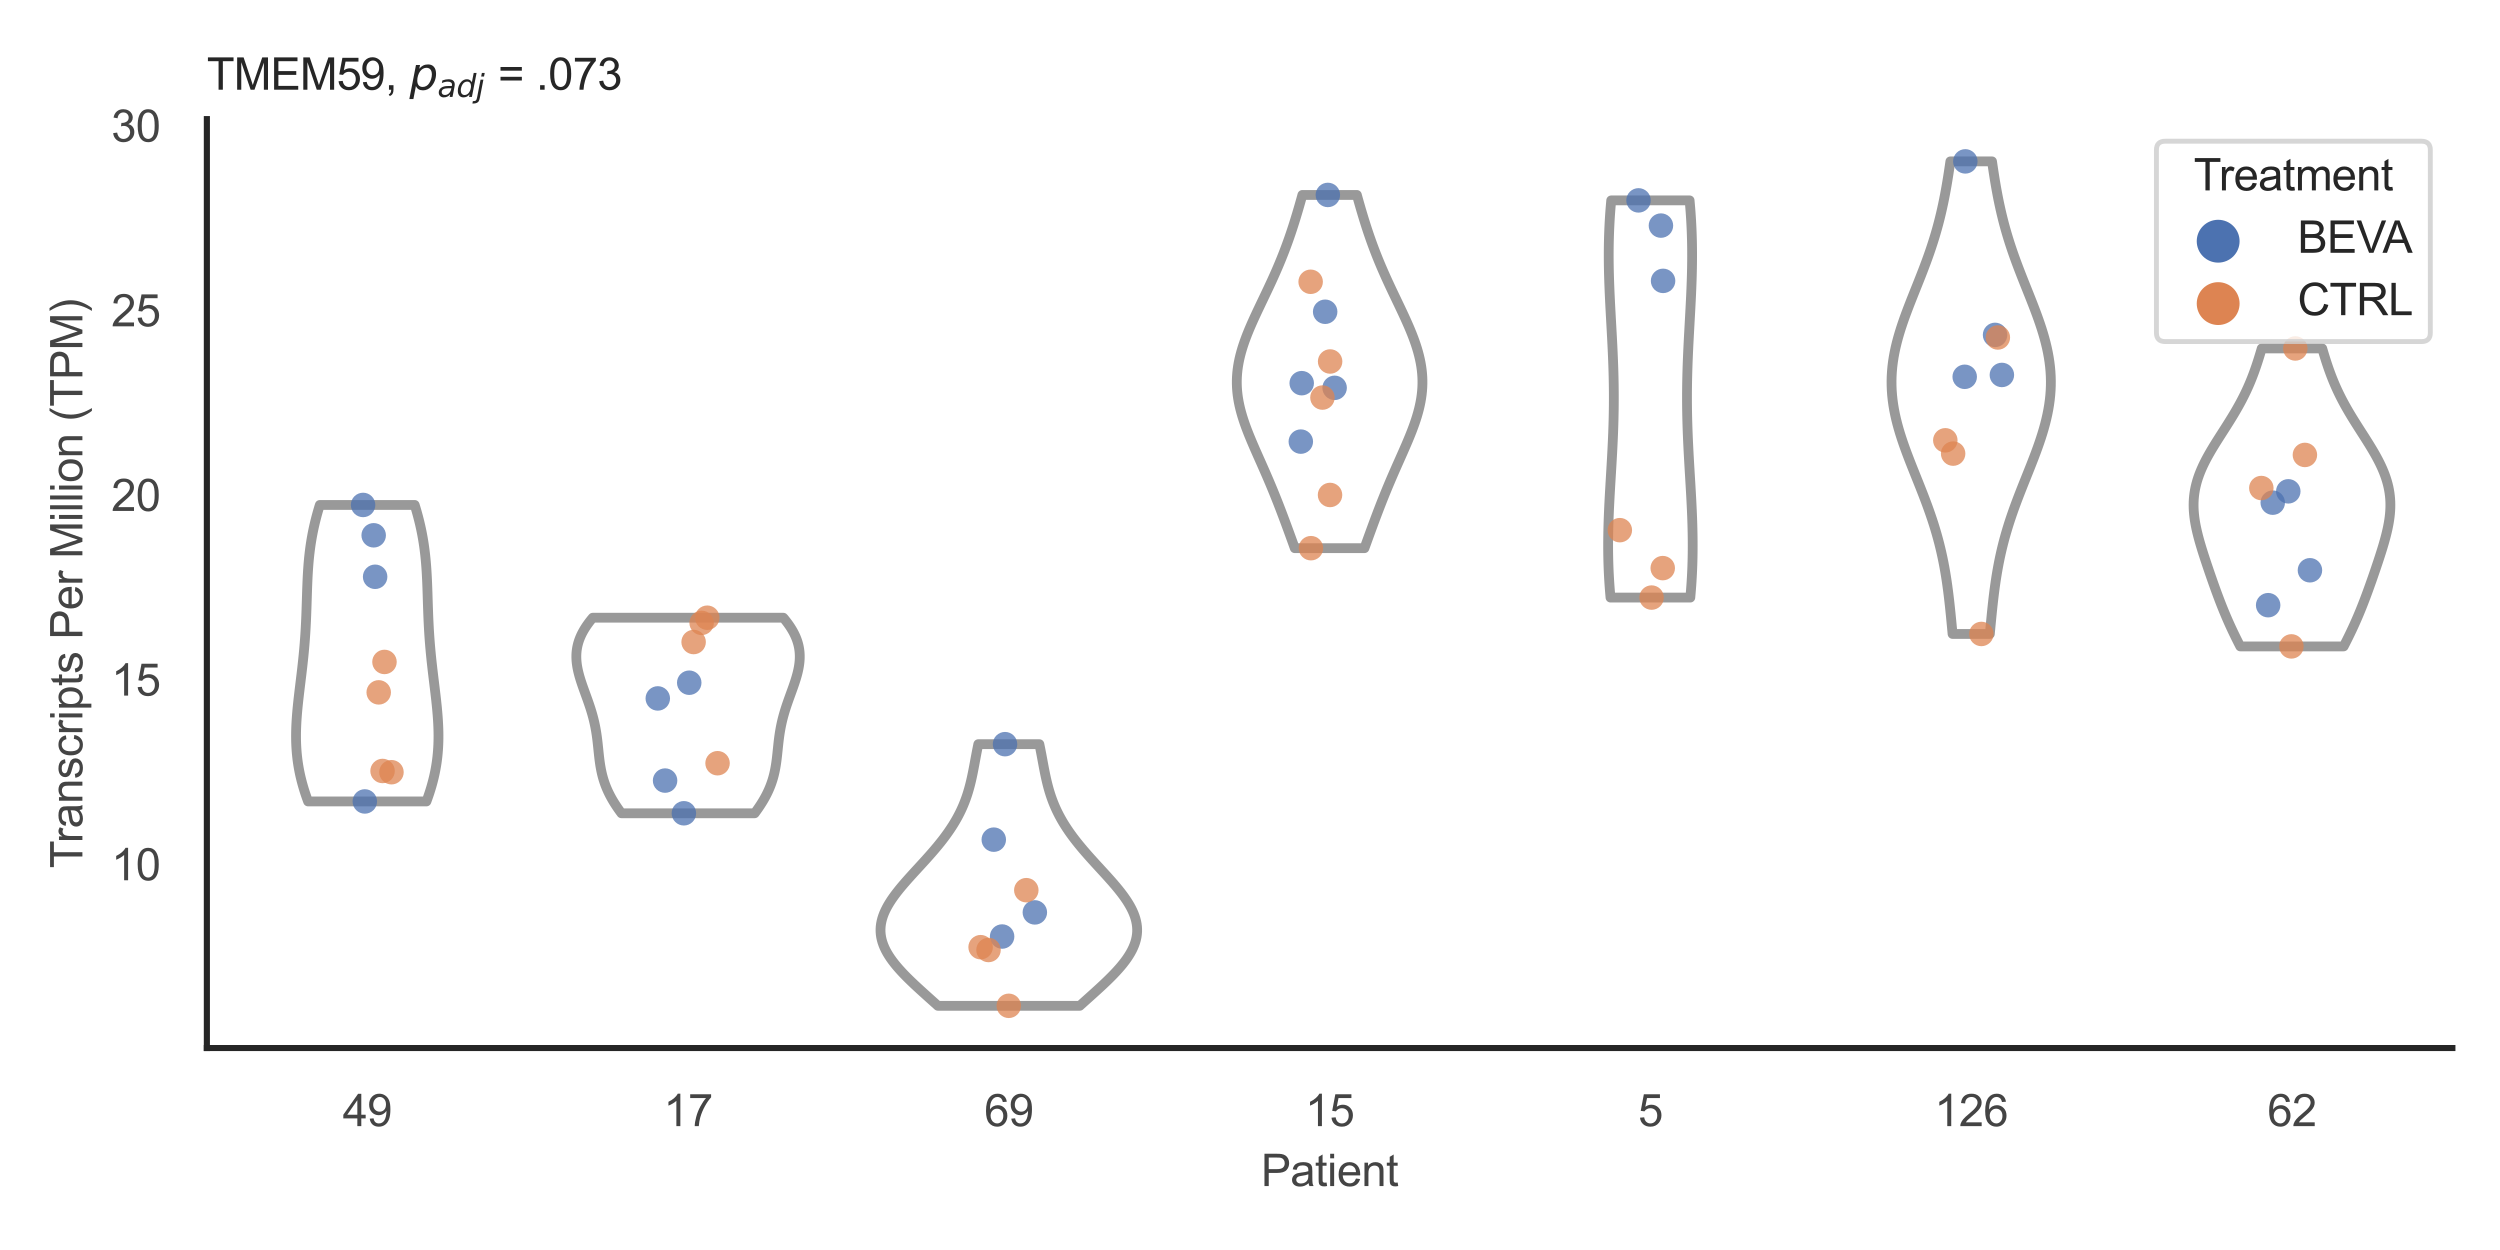 <?xml version="1.0" encoding="utf-8" standalone="no"?>
<!DOCTYPE svg PUBLIC "-//W3C//DTD SVG 1.1//EN"
  "http://www.w3.org/Graphics/SVG/1.1/DTD/svg11.dtd">
<svg xmlns:xlink="http://www.w3.org/1999/xlink" width="510.236pt" height="255.118pt" viewBox="0 0 510.236 255.118" xmlns="http://www.w3.org/2000/svg" version="1.1">
 <defs>
  <style type="text/css">*{stroke-linejoin: round; stroke-linecap: butt}</style>
 </defs>
 <g id="figure_1">
  <g id="patch_1">
   <path d="M 0 255.118 
L 510.236 255.118 
L 510.236 0 
L 0 0 
z
" style="fill: #ffffff"/>
  </g>
  <g id="axes_1">
   <g id="patch_2">
    <path d="M 42.22 213.898 
L 500.516 213.898 
L 500.516 24.32 
L 42.22 24.32 
z
" style="fill: #ffffff"/>
   </g>
   <g id="matplotlib.axis_1">
    <g id="xtick_1">
     <g id="text_1">
      <!-- 49 -->
      <g style="fill: #444444" transform="translate(69.951 229.84)scale(0.09 -0.09)">
       <defs>
        <path id="ArialMT-34" d="M 2069 0 
L 2069 1097 
L 81 1097 
L 81 1613 
L 2172 4581 
L 2631 4581 
L 2631 1613 
L 3250 1613 
L 3250 1097 
L 2631 1097 
L 2631 0 
L 2069 0 
z
M 2069 1613 
L 2069 3678 
L 634 1613 
L 2069 1613 
z
" transform="scale(0.016)"/>
        <path id="ArialMT-39" d="M 350 1059 
L 891 1109 
Q 959 728 1153 556 
Q 1347 384 1650 384 
Q 1909 384 2104 503 
Q 2300 622 2425 820 
Q 2550 1019 2634 1356 
Q 2719 1694 2719 2044 
Q 2719 2081 2716 2156 
Q 2547 1888 2255 1720 
Q 1963 1553 1622 1553 
Q 1053 1553 659 1965 
Q 266 2378 266 3053 
Q 266 3750 677 4175 
Q 1088 4600 1706 4600 
Q 2153 4600 2523 4359 
Q 2894 4119 3086 3673 
Q 3278 3228 3278 2384 
Q 3278 1506 3087 986 
Q 2897 466 2520 194 
Q 2144 -78 1638 -78 
Q 1100 -78 759 220 
Q 419 519 350 1059 
z
M 2653 3081 
Q 2653 3566 2395 3850 
Q 2138 4134 1775 4134 
Q 1400 4134 1122 3828 
Q 844 3522 844 3034 
Q 844 2597 1108 2323 
Q 1372 2050 1759 2050 
Q 2150 2050 2401 2323 
Q 2653 2597 2653 3081 
z
" transform="scale(0.016)"/>
       </defs>
       <use xlink:href="#ArialMT-34"/>
       <use xlink:href="#ArialMT-39" x="55.615"/>
      </g>
     </g>
    </g>
    <g id="xtick_2">
     <g id="text_2">
      <!-- 17 -->
      <g style="fill: #444444" transform="translate(135.421 229.84)scale(0.09 -0.09)">
       <defs>
        <path id="ArialMT-31" d="M 2384 0 
L 1822 0 
L 1822 3584 
Q 1619 3391 1289 3197 
Q 959 3003 697 2906 
L 697 3450 
Q 1169 3672 1522 3987 
Q 1875 4303 2022 4600 
L 2384 4600 
L 2384 0 
z
" transform="scale(0.016)"/>
        <path id="ArialMT-37" d="M 303 3981 
L 303 4522 
L 3269 4522 
L 3269 4084 
Q 2831 3619 2401 2847 
Q 1972 2075 1738 1259 
Q 1569 684 1522 0 
L 944 0 
Q 953 541 1156 1306 
Q 1359 2072 1739 2783 
Q 2119 3494 2547 3981 
L 303 3981 
z
" transform="scale(0.016)"/>
       </defs>
       <use xlink:href="#ArialMT-31"/>
       <use xlink:href="#ArialMT-37" x="55.615"/>
      </g>
     </g>
    </g>
    <g id="xtick_3">
     <g id="text_3">
      <!-- 69 -->
      <g style="fill: #444444" transform="translate(200.892 229.84)scale(0.09 -0.09)">
       <defs>
        <path id="ArialMT-36" d="M 3184 3459 
L 2625 3416 
Q 2550 3747 2413 3897 
Q 2184 4138 1850 4138 
Q 1581 4138 1378 3988 
Q 1113 3794 959 3422 
Q 806 3050 800 2363 
Q 1003 2672 1297 2822 
Q 1591 2972 1913 2972 
Q 2475 2972 2870 2558 
Q 3266 2144 3266 1488 
Q 3266 1056 3080 686 
Q 2894 316 2569 119 
Q 2244 -78 1831 -78 
Q 1128 -78 684 439 
Q 241 956 241 2144 
Q 241 3472 731 4075 
Q 1159 4600 1884 4600 
Q 2425 4600 2770 4297 
Q 3116 3994 3184 3459 
z
M 888 1484 
Q 888 1194 1011 928 
Q 1134 663 1356 523 
Q 1578 384 1822 384 
Q 2178 384 2434 671 
Q 2691 959 2691 1453 
Q 2691 1928 2437 2201 
Q 2184 2475 1800 2475 
Q 1419 2475 1153 2201 
Q 888 1928 888 1484 
z
" transform="scale(0.016)"/>
       </defs>
       <use xlink:href="#ArialMT-36"/>
       <use xlink:href="#ArialMT-39" x="55.615"/>
      </g>
     </g>
    </g>
    <g id="xtick_4">
     <g id="text_4">
      <!-- 15 -->
      <g style="fill: #444444" transform="translate(266.363 229.84)scale(0.09 -0.09)">
       <defs>
        <path id="ArialMT-35" d="M 266 1200 
L 856 1250 
Q 922 819 1161 601 
Q 1400 384 1738 384 
Q 2144 384 2425 690 
Q 2706 997 2706 1503 
Q 2706 1984 2436 2262 
Q 2166 2541 1728 2541 
Q 1456 2541 1237 2417 
Q 1019 2294 894 2097 
L 366 2166 
L 809 4519 
L 3088 4519 
L 3088 3981 
L 1259 3981 
L 1013 2750 
Q 1425 3038 1878 3038 
Q 2478 3038 2890 2622 
Q 3303 2206 3303 1553 
Q 3303 931 2941 478 
Q 2500 -78 1738 -78 
Q 1113 -78 717 272 
Q 322 622 266 1200 
z
" transform="scale(0.016)"/>
       </defs>
       <use xlink:href="#ArialMT-31"/>
       <use xlink:href="#ArialMT-35" x="55.615"/>
      </g>
     </g>
    </g>
    <g id="xtick_5">
     <g id="text_5">
      <!-- 5 -->
      <g style="fill: #444444" transform="translate(334.337 229.84)scale(0.09 -0.09)">
       <use xlink:href="#ArialMT-35"/>
      </g>
     </g>
    </g>
    <g id="xtick_6">
     <g id="text_6">
      <!-- 126 -->
      <g style="fill: #444444" transform="translate(394.803 229.84)scale(0.09 -0.09)">
       <defs>
        <path id="ArialMT-32" d="M 3222 541 
L 3222 0 
L 194 0 
Q 188 203 259 391 
Q 375 700 629 1000 
Q 884 1300 1366 1694 
Q 2113 2306 2375 2664 
Q 2638 3022 2638 3341 
Q 2638 3675 2398 3904 
Q 2159 4134 1775 4134 
Q 1369 4134 1125 3890 
Q 881 3647 878 3216 
L 300 3275 
Q 359 3922 746 4261 
Q 1134 4600 1788 4600 
Q 2447 4600 2831 4234 
Q 3216 3869 3216 3328 
Q 3216 3053 3103 2787 
Q 2991 2522 2730 2228 
Q 2469 1934 1863 1422 
Q 1356 997 1212 845 
Q 1069 694 975 541 
L 3222 541 
z
" transform="scale(0.016)"/>
       </defs>
       <use xlink:href="#ArialMT-31"/>
       <use xlink:href="#ArialMT-32" x="55.615"/>
       <use xlink:href="#ArialMT-36" x="111.23"/>
      </g>
     </g>
    </g>
    <g id="xtick_7">
     <g id="text_7">
      <!-- 62 -->
      <g style="fill: #444444" transform="translate(462.776 229.84)scale(0.09 -0.09)">
       <use xlink:href="#ArialMT-36"/>
       <use xlink:href="#ArialMT-32" x="55.615"/>
      </g>
     </g>
    </g>
    <g id="text_8">
     <!-- Patient -->
     <g style="fill: #444444" transform="translate(257.359 242.071)scale(0.09 -0.09)">
      <defs>
       <path id="ArialMT-50" d="M 494 0 
L 494 4581 
L 2222 4581 
Q 2678 4581 2919 4538 
Q 3256 4481 3484 4323 
Q 3713 4166 3852 3881 
Q 3991 3597 3991 3256 
Q 3991 2672 3619 2267 
Q 3247 1863 2275 1863 
L 1100 1863 
L 1100 0 
L 494 0 
z
M 1100 2403 
L 2284 2403 
Q 2872 2403 3119 2622 
Q 3366 2841 3366 3238 
Q 3366 3525 3220 3729 
Q 3075 3934 2838 4000 
Q 2684 4041 2272 4041 
L 1100 4041 
L 1100 2403 
z
" transform="scale(0.016)"/>
       <path id="ArialMT-61" d="M 2588 409 
Q 2275 144 1986 34 
Q 1697 -75 1366 -75 
Q 819 -75 525 192 
Q 231 459 231 875 
Q 231 1119 342 1320 
Q 453 1522 633 1644 
Q 813 1766 1038 1828 
Q 1203 1872 1538 1913 
Q 2219 1994 2541 2106 
Q 2544 2222 2544 2253 
Q 2544 2597 2384 2738 
Q 2169 2928 1744 2928 
Q 1347 2928 1158 2789 
Q 969 2650 878 2297 
L 328 2372 
Q 403 2725 575 2942 
Q 747 3159 1072 3276 
Q 1397 3394 1825 3394 
Q 2250 3394 2515 3294 
Q 2781 3194 2906 3042 
Q 3031 2891 3081 2659 
Q 3109 2516 3109 2141 
L 3109 1391 
Q 3109 606 3145 398 
Q 3181 191 3288 0 
L 2700 0 
Q 2613 175 2588 409 
z
M 2541 1666 
Q 2234 1541 1622 1453 
Q 1275 1403 1131 1340 
Q 988 1278 909 1158 
Q 831 1038 831 891 
Q 831 666 1001 516 
Q 1172 366 1500 366 
Q 1825 366 2078 508 
Q 2331 650 2450 897 
Q 2541 1088 2541 1459 
L 2541 1666 
z
" transform="scale(0.016)"/>
       <path id="ArialMT-74" d="M 1650 503 
L 1731 6 
Q 1494 -44 1306 -44 
Q 1000 -44 831 53 
Q 663 150 594 308 
Q 525 466 525 972 
L 525 2881 
L 113 2881 
L 113 3319 
L 525 3319 
L 525 4141 
L 1084 4478 
L 1084 3319 
L 1650 3319 
L 1650 2881 
L 1084 2881 
L 1084 941 
Q 1084 700 1114 631 
Q 1144 563 1211 522 
Q 1278 481 1403 481 
Q 1497 481 1650 503 
z
" transform="scale(0.016)"/>
       <path id="ArialMT-69" d="M 425 3934 
L 425 4581 
L 988 4581 
L 988 3934 
L 425 3934 
z
M 425 0 
L 425 3319 
L 988 3319 
L 988 0 
L 425 0 
z
" transform="scale(0.016)"/>
       <path id="ArialMT-65" d="M 2694 1069 
L 3275 997 
Q 3138 488 2766 206 
Q 2394 -75 1816 -75 
Q 1088 -75 661 373 
Q 234 822 234 1631 
Q 234 2469 665 2931 
Q 1097 3394 1784 3394 
Q 2450 3394 2872 2941 
Q 3294 2488 3294 1666 
Q 3294 1616 3291 1516 
L 816 1516 
Q 847 969 1125 678 
Q 1403 388 1819 388 
Q 2128 388 2347 550 
Q 2566 713 2694 1069 
z
M 847 1978 
L 2700 1978 
Q 2663 2397 2488 2606 
Q 2219 2931 1791 2931 
Q 1403 2931 1139 2672 
Q 875 2413 847 1978 
z
" transform="scale(0.016)"/>
       <path id="ArialMT-6e" d="M 422 0 
L 422 3319 
L 928 3319 
L 928 2847 
Q 1294 3394 1984 3394 
Q 2284 3394 2536 3286 
Q 2788 3178 2913 3003 
Q 3038 2828 3088 2588 
Q 3119 2431 3119 2041 
L 3119 0 
L 2556 0 
L 2556 2019 
Q 2556 2363 2490 2533 
Q 2425 2703 2258 2804 
Q 2091 2906 1866 2906 
Q 1506 2906 1245 2678 
Q 984 2450 984 1813 
L 984 0 
L 422 0 
z
" transform="scale(0.016)"/>
      </defs>
      <use xlink:href="#ArialMT-50"/>
      <use xlink:href="#ArialMT-61" x="66.699"/>
      <use xlink:href="#ArialMT-74" x="122.314"/>
      <use xlink:href="#ArialMT-69" x="150.098"/>
      <use xlink:href="#ArialMT-65" x="172.314"/>
      <use xlink:href="#ArialMT-6e" x="227.93"/>
      <use xlink:href="#ArialMT-74" x="283.545"/>
     </g>
    </g>
   </g>
   <g id="matplotlib.axis_2">
    <g id="ytick_1">
     <g id="text_9">
      <!-- 10 -->
      <g style="fill: #444444" transform="translate(22.71 179.657)scale(0.09 -0.09)">
       <defs>
        <path id="ArialMT-30" d="M 266 2259 
Q 266 3072 433 3567 
Q 600 4063 929 4331 
Q 1259 4600 1759 4600 
Q 2128 4600 2406 4451 
Q 2684 4303 2865 4023 
Q 3047 3744 3150 3342 
Q 3253 2941 3253 2259 
Q 3253 1453 3087 958 
Q 2922 463 2592 192 
Q 2263 -78 1759 -78 
Q 1097 -78 719 397 
Q 266 969 266 2259 
z
M 844 2259 
Q 844 1131 1108 757 
Q 1372 384 1759 384 
Q 2147 384 2411 759 
Q 2675 1134 2675 2259 
Q 2675 3391 2411 3762 
Q 2147 4134 1753 4134 
Q 1366 4134 1134 3806 
Q 844 3388 844 2259 
z
" transform="scale(0.016)"/>
       </defs>
       <use xlink:href="#ArialMT-31"/>
       <use xlink:href="#ArialMT-30" x="55.615"/>
      </g>
     </g>
    </g>
    <g id="ytick_2">
     <g id="text_10">
      <!-- 15 -->
      <g style="fill: #444444" transform="translate(22.71 141.97)scale(0.09 -0.09)">
       <use xlink:href="#ArialMT-31"/>
       <use xlink:href="#ArialMT-35" x="55.615"/>
      </g>
     </g>
    </g>
    <g id="ytick_3">
     <g id="text_11">
      <!-- 20 -->
      <g style="fill: #444444" transform="translate(22.71 104.283)scale(0.09 -0.09)">
       <use xlink:href="#ArialMT-32"/>
       <use xlink:href="#ArialMT-30" x="55.615"/>
      </g>
     </g>
    </g>
    <g id="ytick_4">
     <g id="text_12">
      <!-- 25 -->
      <g style="fill: #444444" transform="translate(22.71 66.597)scale(0.09 -0.09)">
       <use xlink:href="#ArialMT-32"/>
       <use xlink:href="#ArialMT-35" x="55.615"/>
      </g>
     </g>
    </g>
    <g id="ytick_5">
     <g id="text_13">
      <!-- 30 -->
      <g style="fill: #444444" transform="translate(22.71 28.91)scale(0.09 -0.09)">
       <defs>
        <path id="ArialMT-33" d="M 269 1209 
L 831 1284 
Q 928 806 1161 595 
Q 1394 384 1728 384 
Q 2125 384 2398 659 
Q 2672 934 2672 1341 
Q 2672 1728 2419 1979 
Q 2166 2231 1775 2231 
Q 1616 2231 1378 2169 
L 1441 2663 
Q 1497 2656 1531 2656 
Q 1891 2656 2178 2843 
Q 2466 3031 2466 3422 
Q 2466 3731 2256 3934 
Q 2047 4138 1716 4138 
Q 1388 4138 1169 3931 
Q 950 3725 888 3313 
L 325 3413 
Q 428 3978 793 4289 
Q 1159 4600 1703 4600 
Q 2078 4600 2393 4439 
Q 2709 4278 2876 4000 
Q 3044 3722 3044 3409 
Q 3044 3113 2884 2869 
Q 2725 2625 2413 2481 
Q 2819 2388 3044 2092 
Q 3269 1797 3269 1353 
Q 3269 753 2831 336 
Q 2394 -81 1725 -81 
Q 1122 -81 723 278 
Q 325 638 269 1209 
z
" transform="scale(0.016)"/>
       </defs>
       <use xlink:href="#ArialMT-33"/>
       <use xlink:href="#ArialMT-30" x="55.615"/>
      </g>
     </g>
    </g>
    <g id="text_14">
     <!-- Transcripts Per Million (TPM) -->
     <g style="fill: #444444" transform="translate(16.816 177.194)rotate(-90)scale(0.09 -0.09)">
      <defs>
       <path id="ArialMT-54" d="M 1659 0 
L 1659 4041 
L 150 4041 
L 150 4581 
L 3781 4581 
L 3781 4041 
L 2266 4041 
L 2266 0 
L 1659 0 
z
" transform="scale(0.016)"/>
       <path id="ArialMT-72" d="M 416 0 
L 416 3319 
L 922 3319 
L 922 2816 
Q 1116 3169 1280 3281 
Q 1444 3394 1641 3394 
Q 1925 3394 2219 3213 
L 2025 2691 
Q 1819 2813 1613 2813 
Q 1428 2813 1281 2702 
Q 1134 2591 1072 2394 
Q 978 2094 978 1738 
L 978 0 
L 416 0 
z
" transform="scale(0.016)"/>
       <path id="ArialMT-73" d="M 197 991 
L 753 1078 
Q 800 744 1014 566 
Q 1228 388 1613 388 
Q 2000 388 2187 545 
Q 2375 703 2375 916 
Q 2375 1106 2209 1216 
Q 2094 1291 1634 1406 
Q 1016 1563 777 1677 
Q 538 1791 414 1992 
Q 291 2194 291 2438 
Q 291 2659 392 2848 
Q 494 3038 669 3163 
Q 800 3259 1026 3326 
Q 1253 3394 1513 3394 
Q 1903 3394 2198 3281 
Q 2494 3169 2634 2976 
Q 2775 2784 2828 2463 
L 2278 2388 
Q 2241 2644 2061 2787 
Q 1881 2931 1553 2931 
Q 1166 2931 1000 2803 
Q 834 2675 834 2503 
Q 834 2394 903 2306 
Q 972 2216 1119 2156 
Q 1203 2125 1616 2013 
Q 2213 1853 2448 1751 
Q 2684 1650 2818 1456 
Q 2953 1263 2953 975 
Q 2953 694 2789 445 
Q 2625 197 2315 61 
Q 2006 -75 1616 -75 
Q 969 -75 630 194 
Q 291 463 197 991 
z
" transform="scale(0.016)"/>
       <path id="ArialMT-63" d="M 2588 1216 
L 3141 1144 
Q 3050 572 2676 248 
Q 2303 -75 1759 -75 
Q 1078 -75 664 370 
Q 250 816 250 1647 
Q 250 2184 428 2587 
Q 606 2991 970 3192 
Q 1334 3394 1763 3394 
Q 2303 3394 2647 3120 
Q 2991 2847 3088 2344 
L 2541 2259 
Q 2463 2594 2264 2762 
Q 2066 2931 1784 2931 
Q 1359 2931 1093 2626 
Q 828 2322 828 1663 
Q 828 994 1084 691 
Q 1341 388 1753 388 
Q 2084 388 2306 591 
Q 2528 794 2588 1216 
z
" transform="scale(0.016)"/>
       <path id="ArialMT-70" d="M 422 -1272 
L 422 3319 
L 934 3319 
L 934 2888 
Q 1116 3141 1344 3267 
Q 1572 3394 1897 3394 
Q 2322 3394 2647 3175 
Q 2972 2956 3137 2557 
Q 3303 2159 3303 1684 
Q 3303 1175 3120 767 
Q 2938 359 2589 142 
Q 2241 -75 1856 -75 
Q 1575 -75 1351 44 
Q 1128 163 984 344 
L 984 -1272 
L 422 -1272 
z
M 931 1641 
Q 931 1000 1190 694 
Q 1450 388 1819 388 
Q 2194 388 2461 705 
Q 2728 1022 2728 1688 
Q 2728 2322 2467 2637 
Q 2206 2953 1844 2953 
Q 1484 2953 1207 2617 
Q 931 2281 931 1641 
z
" transform="scale(0.016)"/>
       <path id="ArialMT-20" transform="scale(0.016)"/>
       <path id="ArialMT-4d" d="M 475 0 
L 475 4581 
L 1388 4581 
L 2472 1338 
Q 2622 884 2691 659 
Q 2769 909 2934 1394 
L 4031 4581 
L 4847 4581 
L 4847 0 
L 4263 0 
L 4263 3834 
L 2931 0 
L 2384 0 
L 1059 3900 
L 1059 0 
L 475 0 
z
" transform="scale(0.016)"/>
       <path id="ArialMT-6c" d="M 409 0 
L 409 4581 
L 972 4581 
L 972 0 
L 409 0 
z
" transform="scale(0.016)"/>
       <path id="ArialMT-6f" d="M 213 1659 
Q 213 2581 725 3025 
Q 1153 3394 1769 3394 
Q 2453 3394 2887 2945 
Q 3322 2497 3322 1706 
Q 3322 1066 3130 698 
Q 2938 331 2570 128 
Q 2203 -75 1769 -75 
Q 1072 -75 642 372 
Q 213 819 213 1659 
z
M 791 1659 
Q 791 1022 1069 705 
Q 1347 388 1769 388 
Q 2188 388 2466 706 
Q 2744 1025 2744 1678 
Q 2744 2294 2464 2611 
Q 2184 2928 1769 2928 
Q 1347 2928 1069 2612 
Q 791 2297 791 1659 
z
" transform="scale(0.016)"/>
       <path id="ArialMT-28" d="M 1497 -1347 
Q 1031 -759 709 28 
Q 388 816 388 1659 
Q 388 2403 628 3084 
Q 909 3875 1497 4659 
L 1900 4659 
Q 1522 4009 1400 3731 
Q 1209 3300 1100 2831 
Q 966 2247 966 1656 
Q 966 153 1900 -1347 
L 1497 -1347 
z
" transform="scale(0.016)"/>
       <path id="ArialMT-29" d="M 791 -1347 
L 388 -1347 
Q 1322 153 1322 1656 
Q 1322 2244 1188 2822 
Q 1081 3291 891 3722 
Q 769 4003 388 4659 
L 791 4659 
Q 1378 3875 1659 3084 
Q 1900 2403 1900 1659 
Q 1900 816 1576 28 
Q 1253 -759 791 -1347 
z
" transform="scale(0.016)"/>
      </defs>
      <use xlink:href="#ArialMT-54"/>
      <use xlink:href="#ArialMT-72" x="57.334"/>
      <use xlink:href="#ArialMT-61" x="90.635"/>
      <use xlink:href="#ArialMT-6e" x="146.25"/>
      <use xlink:href="#ArialMT-73" x="201.865"/>
      <use xlink:href="#ArialMT-63" x="251.865"/>
      <use xlink:href="#ArialMT-72" x="301.865"/>
      <use xlink:href="#ArialMT-69" x="335.166"/>
      <use xlink:href="#ArialMT-70" x="357.383"/>
      <use xlink:href="#ArialMT-74" x="412.998"/>
      <use xlink:href="#ArialMT-73" x="440.781"/>
      <use xlink:href="#ArialMT-20" x="490.781"/>
      <use xlink:href="#ArialMT-50" x="518.564"/>
      <use xlink:href="#ArialMT-65" x="585.264"/>
      <use xlink:href="#ArialMT-72" x="640.879"/>
      <use xlink:href="#ArialMT-20" x="674.18"/>
      <use xlink:href="#ArialMT-4d" x="701.963"/>
      <use xlink:href="#ArialMT-69" x="785.264"/>
      <use xlink:href="#ArialMT-6c" x="807.48"/>
      <use xlink:href="#ArialMT-6c" x="829.697"/>
      <use xlink:href="#ArialMT-69" x="851.914"/>
      <use xlink:href="#ArialMT-6f" x="874.131"/>
      <use xlink:href="#ArialMT-6e" x="929.746"/>
      <use xlink:href="#ArialMT-20" x="985.361"/>
      <use xlink:href="#ArialMT-28" x="1013.145"/>
      <use xlink:href="#ArialMT-54" x="1046.445"/>
      <use xlink:href="#ArialMT-50" x="1107.529"/>
      <use xlink:href="#ArialMT-4d" x="1174.229"/>
      <use xlink:href="#ArialMT-29" x="1257.529"/>
     </g>
    </g>
   </g>
   <g id="PolyCollection_1">
    <defs>
     <path id="m3bb8f23ea4" d="M 87.034 -91.547 
L 62.877 -91.547 
L 62.654 -92.158 
L 62.44 -92.769 
L 62.236 -93.381 
L 62.042 -93.992 
L 61.859 -94.603 
L 61.686 -95.215 
L 61.525 -95.826 
L 61.374 -96.437 
L 61.235 -97.048 
L 61.107 -97.66 
L 60.991 -98.271 
L 60.885 -98.882 
L 60.791 -99.493 
L 60.708 -100.105 
L 60.637 -100.716 
L 60.575 -101.327 
L 60.525 -101.938 
L 60.485 -102.55 
L 60.454 -103.161 
L 60.433 -103.772 
L 60.422 -104.383 
L 60.419 -104.995 
L 60.425 -105.606 
L 60.439 -106.217 
L 60.46 -106.828 
L 60.488 -107.44 
L 60.523 -108.051 
L 60.564 -108.662 
L 60.61 -109.273 
L 60.661 -109.885 
L 60.717 -110.496 
L 60.777 -111.107 
L 60.841 -111.718 
L 60.907 -112.33 
L 60.976 -112.941 
L 61.047 -113.552 
L 61.12 -114.163 
L 61.193 -114.775 
L 61.267 -115.386 
L 61.342 -115.997 
L 61.416 -116.608 
L 61.49 -117.22 
L 61.563 -117.831 
L 61.635 -118.442 
L 61.705 -119.053 
L 61.773 -119.665 
L 61.839 -120.276 
L 61.903 -120.887 
L 61.965 -121.499 
L 62.023 -122.11 
L 62.079 -122.721 
L 62.132 -123.332 
L 62.182 -123.944 
L 62.229 -124.555 
L 62.273 -125.166 
L 62.314 -125.777 
L 62.352 -126.389 
L 62.387 -127 
L 62.419 -127.611 
L 62.449 -128.222 
L 62.477 -128.834 
L 62.502 -129.445 
L 62.525 -130.056 
L 62.547 -130.667 
L 62.568 -131.279 
L 62.588 -131.89 
L 62.607 -132.501 
L 62.626 -133.112 
L 62.645 -133.724 
L 62.665 -134.335 
L 62.685 -134.946 
L 62.708 -135.557 
L 62.732 -136.169 
L 62.759 -136.78 
L 62.788 -137.391 
L 62.822 -138.002 
L 62.858 -138.614 
L 62.899 -139.225 
L 62.945 -139.836 
L 62.996 -140.447 
L 63.052 -141.059 
L 63.114 -141.67 
L 63.183 -142.281 
L 63.258 -142.892 
L 63.339 -143.504 
L 63.428 -144.115 
L 63.524 -144.726 
L 63.628 -145.337 
L 63.739 -145.949 
L 63.858 -146.56 
L 63.984 -147.171 
L 64.119 -147.782 
L 64.261 -148.394 
L 64.411 -149.005 
L 64.568 -149.616 
L 64.733 -150.228 
L 64.906 -150.839 
L 65.085 -151.45 
L 65.271 -152.061 
L 84.64 -152.061 
L 84.64 -152.061 
L 84.826 -151.45 
L 85.005 -150.839 
L 85.177 -150.228 
L 85.342 -149.616 
L 85.5 -149.005 
L 85.65 -148.394 
L 85.792 -147.782 
L 85.927 -147.171 
L 86.053 -146.56 
L 86.172 -145.949 
L 86.283 -145.337 
L 86.387 -144.726 
L 86.483 -144.115 
L 86.572 -143.504 
L 86.653 -142.892 
L 86.728 -142.281 
L 86.797 -141.67 
L 86.859 -141.059 
L 86.915 -140.447 
L 86.966 -139.836 
L 87.012 -139.225 
L 87.053 -138.614 
L 87.089 -138.002 
L 87.122 -137.391 
L 87.152 -136.78 
L 87.179 -136.169 
L 87.203 -135.557 
L 87.226 -134.946 
L 87.246 -134.335 
L 87.266 -133.724 
L 87.285 -133.112 
L 87.304 -132.501 
L 87.323 -131.89 
L 87.343 -131.279 
L 87.364 -130.667 
L 87.385 -130.056 
L 87.409 -129.445 
L 87.434 -128.834 
L 87.462 -128.222 
L 87.492 -127.611 
L 87.524 -127 
L 87.559 -126.389 
L 87.597 -125.777 
L 87.638 -125.166 
L 87.682 -124.555 
L 87.729 -123.944 
L 87.779 -123.332 
L 87.832 -122.721 
L 87.888 -122.11 
L 87.946 -121.499 
L 88.008 -120.887 
L 88.071 -120.276 
L 88.138 -119.665 
L 88.206 -119.053 
L 88.276 -118.442 
L 88.348 -117.831 
L 88.421 -117.22 
L 88.495 -116.608 
L 88.569 -115.997 
L 88.643 -115.386 
L 88.718 -114.775 
L 88.791 -114.163 
L 88.864 -113.552 
L 88.935 -112.941 
L 89.004 -112.33 
L 89.07 -111.718 
L 89.134 -111.107 
L 89.194 -110.496 
L 89.249 -109.885 
L 89.301 -109.273 
L 89.347 -108.662 
L 89.388 -108.051 
L 89.423 -107.44 
L 89.451 -106.828 
L 89.472 -106.217 
L 89.486 -105.606 
L 89.492 -104.995 
L 89.489 -104.383 
L 89.477 -103.772 
L 89.457 -103.161 
L 89.426 -102.55 
L 89.386 -101.938 
L 89.335 -101.327 
L 89.274 -100.716 
L 89.202 -100.105 
L 89.12 -99.493 
L 89.026 -98.882 
L 88.92 -98.271 
L 88.804 -97.66 
L 88.676 -97.048 
L 88.537 -96.437 
L 88.386 -95.826 
L 88.224 -95.215 
L 88.052 -94.603 
L 87.869 -93.992 
L 87.675 -93.381 
L 87.471 -92.769 
L 87.257 -92.158 
L 87.034 -91.547 
z
" style="stroke: #999999; stroke-width: 2"/>
    </defs>
    <g clip-path="url(#p61b5169d9c)">
     <use xlink:href="#m3bb8f23ea4" x="0" y="255.118" style="fill: #ffffff; stroke: #999999; stroke-width: 2"/>
    </g>
   </g>
   <g id="PolyCollection_2">
    <defs>
     <path id="m8c88b73a24" d="M 154.021 -89.132 
L 126.831 -89.132 
L 126.536 -89.535 
L 126.248 -89.938 
L 125.97 -90.341 
L 125.701 -90.745 
L 125.441 -91.148 
L 125.192 -91.551 
L 124.954 -91.954 
L 124.726 -92.357 
L 124.51 -92.76 
L 124.305 -93.164 
L 124.11 -93.567 
L 123.928 -93.97 
L 123.756 -94.373 
L 123.595 -94.776 
L 123.446 -95.179 
L 123.307 -95.583 
L 123.178 -95.986 
L 123.059 -96.389 
L 122.95 -96.792 
L 122.85 -97.195 
L 122.759 -97.598 
L 122.675 -98.001 
L 122.599 -98.405 
L 122.529 -98.808 
L 122.466 -99.211 
L 122.408 -99.614 
L 122.354 -100.017 
L 122.304 -100.42 
L 122.258 -100.824 
L 122.214 -101.227 
L 122.171 -101.63 
L 122.13 -102.033 
L 122.088 -102.436 
L 122.046 -102.839 
L 122.003 -103.243 
L 121.958 -103.646 
L 121.911 -104.049 
L 121.86 -104.452 
L 121.807 -104.855 
L 121.749 -105.258 
L 121.686 -105.662 
L 121.619 -106.065 
L 121.547 -106.468 
L 121.469 -106.871 
L 121.386 -107.274 
L 121.297 -107.677 
L 121.203 -108.08 
L 121.103 -108.484 
L 120.997 -108.887 
L 120.886 -109.29 
L 120.769 -109.693 
L 120.647 -110.096 
L 120.521 -110.499 
L 120.39 -110.903 
L 120.255 -111.306 
L 120.117 -111.709 
L 119.976 -112.112 
L 119.833 -112.515 
L 119.687 -112.918 
L 119.541 -113.322 
L 119.395 -113.725 
L 119.249 -114.128 
L 119.104 -114.531 
L 118.96 -114.934 
L 118.82 -115.337 
L 118.684 -115.741 
L 118.551 -116.144 
L 118.425 -116.547 
L 118.304 -116.95 
L 118.191 -117.353 
L 118.085 -117.756 
L 117.988 -118.159 
L 117.901 -118.563 
L 117.824 -118.966 
L 117.759 -119.369 
L 117.706 -119.772 
L 117.665 -120.175 
L 117.639 -120.578 
L 117.626 -120.982 
L 117.629 -121.385 
L 117.647 -121.788 
L 117.681 -122.191 
L 117.732 -122.594 
L 117.8 -122.997 
L 117.885 -123.401 
L 117.988 -123.804 
L 118.109 -124.207 
L 118.249 -124.61 
L 118.407 -125.013 
L 118.583 -125.416 
L 118.778 -125.82 
L 118.992 -126.223 
L 119.223 -126.626 
L 119.473 -127.029 
L 119.74 -127.432 
L 120.025 -127.835 
L 120.326 -128.238 
L 120.644 -128.642 
L 120.977 -129.045 
L 159.875 -129.045 
L 159.875 -129.045 
L 160.209 -128.642 
L 160.527 -128.238 
L 160.828 -127.835 
L 161.113 -127.432 
L 161.38 -127.029 
L 161.629 -126.626 
L 161.861 -126.223 
L 162.074 -125.82 
L 162.269 -125.416 
L 162.446 -125.013 
L 162.604 -124.61 
L 162.743 -124.207 
L 162.865 -123.804 
L 162.968 -123.401 
L 163.053 -122.997 
L 163.121 -122.594 
L 163.172 -122.191 
L 163.206 -121.788 
L 163.224 -121.385 
L 163.226 -120.982 
L 163.214 -120.578 
L 163.187 -120.175 
L 163.147 -119.772 
L 163.094 -119.369 
L 163.028 -118.966 
L 162.952 -118.563 
L 162.864 -118.159 
L 162.768 -117.756 
L 162.662 -117.353 
L 162.549 -116.95 
L 162.428 -116.547 
L 162.301 -116.144 
L 162.169 -115.741 
L 162.032 -115.337 
L 161.892 -114.934 
L 161.749 -114.531 
L 161.604 -114.128 
L 161.458 -113.725 
L 161.311 -113.322 
L 161.165 -112.918 
L 161.02 -112.515 
L 160.877 -112.112 
L 160.736 -111.709 
L 160.597 -111.306 
L 160.463 -110.903 
L 160.332 -110.499 
L 160.205 -110.096 
L 160.084 -109.693 
L 159.967 -109.29 
L 159.856 -108.887 
L 159.75 -108.484 
L 159.65 -108.08 
L 159.555 -107.677 
L 159.467 -107.274 
L 159.383 -106.871 
L 159.306 -106.468 
L 159.234 -106.065 
L 159.166 -105.662 
L 159.104 -105.258 
L 159.046 -104.855 
L 158.992 -104.452 
L 158.942 -104.049 
L 158.894 -103.646 
L 158.849 -103.243 
L 158.806 -102.839 
L 158.764 -102.436 
L 158.723 -102.033 
L 158.681 -101.63 
L 158.639 -101.227 
L 158.595 -100.824 
L 158.548 -100.42 
L 158.499 -100.017 
L 158.445 -99.614 
L 158.387 -99.211 
L 158.323 -98.808 
L 158.254 -98.405 
L 158.178 -98.001 
L 158.094 -97.598 
L 158.003 -97.195 
L 157.903 -96.792 
L 157.793 -96.389 
L 157.675 -95.986 
L 157.546 -95.583 
L 157.407 -95.179 
L 157.257 -94.776 
L 157.097 -94.373 
L 156.925 -93.97 
L 156.742 -93.567 
L 156.548 -93.164 
L 156.343 -92.76 
L 156.126 -92.357 
L 155.899 -91.954 
L 155.66 -91.551 
L 155.411 -91.148 
L 155.152 -90.745 
L 154.883 -90.341 
L 154.605 -89.938 
L 154.317 -89.535 
L 154.021 -89.132 
z
" style="stroke: #999999; stroke-width: 2"/>
    </defs>
    <g clip-path="url(#p61b5169d9c)">
     <use xlink:href="#m8c88b73a24" x="0" y="255.118" style="fill: #ffffff; stroke: #999999; stroke-width: 2"/>
    </g>
   </g>
   <g id="PolyCollection_3">
    <defs>
     <path id="m126f8ccee3" d="M 220.376 -49.837 
L 191.418 -49.837 
L 190.821 -50.377 
L 190.221 -50.916 
L 189.619 -51.455 
L 189.019 -51.995 
L 188.421 -52.534 
L 187.827 -53.074 
L 187.239 -53.613 
L 186.659 -54.152 
L 186.09 -54.692 
L 185.532 -55.231 
L 184.989 -55.771 
L 184.463 -56.31 
L 183.955 -56.849 
L 183.467 -57.389 
L 183.002 -57.928 
L 182.561 -58.468 
L 182.146 -59.007 
L 181.759 -59.546 
L 181.402 -60.086 
L 181.075 -60.625 
L 180.781 -61.164 
L 180.521 -61.704 
L 180.296 -62.243 
L 180.106 -62.783 
L 179.952 -63.322 
L 179.836 -63.861 
L 179.756 -64.401 
L 179.714 -64.94 
L 179.709 -65.48 
L 179.741 -66.019 
L 179.809 -66.558 
L 179.913 -67.098 
L 180.052 -67.637 
L 180.226 -68.177 
L 180.431 -68.716 
L 180.669 -69.255 
L 180.936 -69.795 
L 181.232 -70.334 
L 181.555 -70.874 
L 181.902 -71.413 
L 182.273 -71.952 
L 182.665 -72.492 
L 183.076 -73.031 
L 183.504 -73.571 
L 183.948 -74.11 
L 184.404 -74.649 
L 184.872 -75.189 
L 185.349 -75.728 
L 185.834 -76.268 
L 186.323 -76.807 
L 186.816 -77.346 
L 187.311 -77.886 
L 187.807 -78.425 
L 188.3 -78.965 
L 188.791 -79.504 
L 189.276 -80.043 
L 189.757 -80.583 
L 190.229 -81.122 
L 190.694 -81.661 
L 191.149 -82.201 
L 191.594 -82.74 
L 192.027 -83.28 
L 192.449 -83.819 
L 192.857 -84.358 
L 193.252 -84.898 
L 193.633 -85.437 
L 194 -85.977 
L 194.352 -86.516 
L 194.689 -87.055 
L 195.011 -87.595 
L 195.318 -88.134 
L 195.609 -88.674 
L 195.886 -89.213 
L 196.147 -89.752 
L 196.394 -90.292 
L 196.627 -90.831 
L 196.845 -91.371 
L 197.051 -91.91 
L 197.243 -92.449 
L 197.424 -92.989 
L 197.592 -93.528 
L 197.75 -94.068 
L 197.899 -94.607 
L 198.038 -95.146 
L 198.169 -95.686 
L 198.293 -96.225 
L 198.41 -96.765 
L 198.523 -97.304 
L 198.63 -97.843 
L 198.735 -98.383 
L 198.837 -98.922 
L 198.938 -99.462 
L 199.037 -100.001 
L 199.138 -100.54 
L 199.239 -101.08 
L 199.341 -101.619 
L 199.447 -102.159 
L 199.555 -102.698 
L 199.666 -103.237 
L 212.128 -103.237 
L 212.128 -103.237 
L 212.24 -102.698 
L 212.348 -102.159 
L 212.453 -101.619 
L 212.556 -101.08 
L 212.657 -100.54 
L 212.757 -100.001 
L 212.857 -99.462 
L 212.957 -98.922 
L 213.059 -98.383 
L 213.164 -97.843 
L 213.272 -97.304 
L 213.384 -96.765 
L 213.502 -96.225 
L 213.626 -95.686 
L 213.757 -95.146 
L 213.896 -94.607 
L 214.044 -94.068 
L 214.202 -93.528 
L 214.371 -92.989 
L 214.551 -92.449 
L 214.744 -91.91 
L 214.949 -91.371 
L 215.168 -90.831 
L 215.4 -90.292 
L 215.647 -89.752 
L 215.909 -89.213 
L 216.185 -88.674 
L 216.477 -88.134 
L 216.783 -87.595 
L 217.105 -87.055 
L 217.442 -86.516 
L 217.794 -85.977 
L 218.161 -85.437 
L 218.542 -84.898 
L 218.937 -84.358 
L 219.346 -83.819 
L 219.767 -83.28 
L 220.201 -82.74 
L 220.645 -82.201 
L 221.1 -81.661 
L 221.565 -81.122 
L 222.038 -80.583 
L 222.518 -80.043 
L 223.004 -79.504 
L 223.494 -78.965 
L 223.988 -78.425 
L 224.483 -77.886 
L 224.978 -77.346 
L 225.471 -76.807 
L 225.961 -76.268 
L 226.445 -75.728 
L 226.922 -75.189 
L 227.39 -74.649 
L 227.847 -74.11 
L 228.29 -73.571 
L 228.719 -73.031 
L 229.13 -72.492 
L 229.521 -71.952 
L 229.892 -71.413 
L 230.24 -70.874 
L 230.562 -70.334 
L 230.858 -69.795 
L 231.126 -69.255 
L 231.363 -68.716 
L 231.569 -68.177 
L 231.742 -67.637 
L 231.881 -67.098 
L 231.985 -66.558 
L 232.054 -66.019 
L 232.086 -65.48 
L 232.081 -64.94 
L 232.038 -64.401 
L 231.959 -63.861 
L 231.842 -63.322 
L 231.689 -62.783 
L 231.499 -62.243 
L 231.273 -61.704 
L 231.013 -61.164 
L 230.719 -60.625 
L 230.393 -60.086 
L 230.036 -59.546 
L 229.649 -59.007 
L 229.234 -58.468 
L 228.793 -57.928 
L 228.327 -57.389 
L 227.84 -56.849 
L 227.332 -56.31 
L 226.805 -55.771 
L 226.262 -55.231 
L 225.705 -54.692 
L 225.135 -54.152 
L 224.556 -53.613 
L 223.968 -53.074 
L 223.374 -52.534 
L 222.776 -51.995 
L 222.175 -51.455 
L 221.574 -50.916 
L 220.974 -50.377 
L 220.376 -49.837 
z
" style="stroke: #999999; stroke-width: 2"/>
    </defs>
    <g clip-path="url(#p61b5169d9c)">
     <use xlink:href="#m126f8ccee3" x="0" y="255.118" style="fill: #ffffff; stroke: #999999; stroke-width: 2"/>
    </g>
   </g>
   <g id="PolyCollection_4">
    <defs>
     <path id="m1a1598430b" d="M 278.48 -143.237 
L 264.257 -143.237 
L 263.994 -143.965 
L 263.731 -144.694 
L 263.466 -145.422 
L 263.201 -146.15 
L 262.935 -146.878 
L 262.667 -147.606 
L 262.397 -148.335 
L 262.126 -149.063 
L 261.853 -149.791 
L 261.577 -150.519 
L 261.298 -151.248 
L 261.017 -151.976 
L 260.732 -152.704 
L 260.443 -153.432 
L 260.15 -154.161 
L 259.853 -154.889 
L 259.552 -155.617 
L 259.248 -156.345 
L 258.939 -157.073 
L 258.626 -157.802 
L 258.31 -158.53 
L 257.991 -159.258 
L 257.67 -159.986 
L 257.347 -160.715 
L 257.023 -161.443 
L 256.7 -162.171 
L 256.378 -162.899 
L 256.058 -163.627 
L 255.742 -164.356 
L 255.432 -165.084 
L 255.128 -165.812 
L 254.832 -166.54 
L 254.547 -167.269 
L 254.273 -167.997 
L 254.012 -168.725 
L 253.767 -169.453 
L 253.537 -170.182 
L 253.326 -170.91 
L 253.133 -171.638 
L 252.962 -172.366 
L 252.812 -173.094 
L 252.686 -173.823 
L 252.583 -174.551 
L 252.505 -175.279 
L 252.452 -176.007 
L 252.425 -176.736 
L 252.424 -177.464 
L 252.449 -178.192 
L 252.5 -178.92 
L 252.576 -179.649 
L 252.678 -180.377 
L 252.804 -181.105 
L 252.953 -181.833 
L 253.125 -182.561 
L 253.319 -183.29 
L 253.533 -184.018 
L 253.766 -184.746 
L 254.016 -185.474 
L 254.284 -186.203 
L 254.565 -186.931 
L 254.86 -187.659 
L 255.167 -188.387 
L 255.484 -189.115 
L 255.81 -189.844 
L 256.143 -190.572 
L 256.482 -191.3 
L 256.825 -192.028 
L 257.171 -192.757 
L 257.518 -193.485 
L 257.867 -194.213 
L 258.214 -194.941 
L 258.56 -195.67 
L 258.904 -196.398 
L 259.244 -197.126 
L 259.58 -197.854 
L 259.911 -198.582 
L 260.236 -199.311 
L 260.556 -200.039 
L 260.869 -200.767 
L 261.175 -201.495 
L 261.475 -202.224 
L 261.767 -202.952 
L 262.053 -203.68 
L 262.331 -204.408 
L 262.602 -205.136 
L 262.867 -205.865 
L 263.125 -206.593 
L 263.376 -207.321 
L 263.621 -208.049 
L 263.86 -208.778 
L 264.093 -209.506 
L 264.322 -210.234 
L 264.545 -210.962 
L 264.765 -211.691 
L 264.98 -212.419 
L 265.191 -213.147 
L 265.399 -213.875 
L 265.604 -214.603 
L 265.806 -215.332 
L 276.93 -215.332 
L 276.93 -215.332 
L 277.132 -214.603 
L 277.337 -213.875 
L 277.545 -213.147 
L 277.756 -212.419 
L 277.972 -211.691 
L 278.191 -210.962 
L 278.414 -210.234 
L 278.643 -209.506 
L 278.876 -208.778 
L 279.115 -208.049 
L 279.36 -207.321 
L 279.612 -206.593 
L 279.869 -205.865 
L 280.134 -205.136 
L 280.405 -204.408 
L 280.683 -203.68 
L 280.969 -202.952 
L 281.261 -202.224 
L 281.561 -201.495 
L 281.867 -200.767 
L 282.181 -200.039 
L 282.5 -199.311 
L 282.826 -198.582 
L 283.156 -197.854 
L 283.492 -197.126 
L 283.832 -196.398 
L 284.176 -195.67 
L 284.522 -194.941 
L 284.87 -194.213 
L 285.218 -193.485 
L 285.566 -192.757 
L 285.912 -192.028 
L 286.255 -191.3 
L 286.593 -190.572 
L 286.926 -189.844 
L 287.252 -189.115 
L 287.569 -188.387 
L 287.876 -187.659 
L 288.171 -186.931 
L 288.453 -186.203 
L 288.72 -185.474 
L 288.971 -184.746 
L 289.204 -184.018 
L 289.418 -183.29 
L 289.611 -182.561 
L 289.783 -181.833 
L 289.933 -181.105 
L 290.058 -180.377 
L 290.16 -179.649 
L 290.236 -178.92 
L 290.287 -178.192 
L 290.312 -177.464 
L 290.311 -176.736 
L 290.284 -176.007 
L 290.231 -175.279 
L 290.153 -174.551 
L 290.05 -173.823 
L 289.924 -173.094 
L 289.774 -172.366 
L 289.603 -171.638 
L 289.411 -170.91 
L 289.199 -170.182 
L 288.97 -169.453 
L 288.724 -168.725 
L 288.463 -167.997 
L 288.189 -167.269 
L 287.904 -166.54 
L 287.608 -165.812 
L 287.305 -165.084 
L 286.994 -164.356 
L 286.678 -163.627 
L 286.359 -162.899 
L 286.037 -162.171 
L 285.713 -161.443 
L 285.389 -160.715 
L 285.066 -159.986 
L 284.745 -159.258 
L 284.426 -158.53 
L 284.11 -157.802 
L 283.797 -157.073 
L 283.489 -156.345 
L 283.184 -155.617 
L 282.883 -154.889 
L 282.586 -154.161 
L 282.294 -153.432 
L 282.005 -152.704 
L 281.72 -151.976 
L 281.438 -151.248 
L 281.159 -150.519 
L 280.883 -149.791 
L 280.61 -149.063 
L 280.339 -148.335 
L 280.069 -147.606 
L 279.802 -146.878 
L 279.535 -146.15 
L 279.27 -145.422 
L 279.006 -144.694 
L 278.742 -143.965 
L 278.48 -143.237 
z
" style="stroke: #999999; stroke-width: 2"/>
    </defs>
    <g clip-path="url(#p61b5169d9c)">
     <use xlink:href="#m1a1598430b" x="0" y="255.118" style="fill: #ffffff; stroke: #999999; stroke-width: 2"/>
    </g>
   </g>
   <g id="PolyCollection_5">
    <defs>
     <path id="m0133001e3d" d="M 344.983 -133.155 
L 328.695 -133.155 
L 328.622 -133.974 
L 328.555 -134.792 
L 328.494 -135.611 
L 328.439 -136.43 
L 328.39 -137.249 
L 328.347 -138.068 
L 328.31 -138.887 
L 328.279 -139.705 
L 328.254 -140.524 
L 328.235 -141.343 
L 328.221 -142.162 
L 328.213 -142.981 
L 328.211 -143.8 
L 328.213 -144.619 
L 328.221 -145.437 
L 328.233 -146.256 
L 328.25 -147.075 
L 328.271 -147.894 
L 328.296 -148.713 
L 328.325 -149.532 
L 328.358 -150.351 
L 328.393 -151.169 
L 328.432 -151.988 
L 328.473 -152.807 
L 328.516 -153.626 
L 328.561 -154.445 
L 328.608 -155.264 
L 328.655 -156.083 
L 328.704 -156.901 
L 328.753 -157.72 
L 328.802 -158.539 
L 328.85 -159.358 
L 328.899 -160.177 
L 328.946 -160.996 
L 328.992 -161.815 
L 329.037 -162.633 
L 329.079 -163.452 
L 329.12 -164.271 
L 329.159 -165.09 
L 329.194 -165.909 
L 329.227 -166.728 
L 329.257 -167.546 
L 329.284 -168.365 
L 329.308 -169.184 
L 329.328 -170.003 
L 329.344 -170.822 
L 329.357 -171.641 
L 329.366 -172.46 
L 329.371 -173.278 
L 329.372 -174.097 
L 329.37 -174.916 
L 329.363 -175.735 
L 329.353 -176.554 
L 329.339 -177.373 
L 329.322 -178.192 
L 329.301 -179.01 
L 329.277 -179.829 
L 329.25 -180.648 
L 329.219 -181.467 
L 329.186 -182.286 
L 329.151 -183.105 
L 329.113 -183.924 
L 329.074 -184.742 
L 329.032 -185.561 
L 328.989 -186.38 
L 328.945 -187.199 
L 328.9 -188.018 
L 328.855 -188.837 
L 328.81 -189.655 
L 328.764 -190.474 
L 328.72 -191.293 
L 328.676 -192.112 
L 328.633 -192.931 
L 328.592 -193.75 
L 328.552 -194.569 
L 328.515 -195.387 
L 328.48 -196.206 
L 328.449 -197.025 
L 328.42 -197.844 
L 328.394 -198.663 
L 328.373 -199.482 
L 328.355 -200.301 
L 328.342 -201.119 
L 328.333 -201.938 
L 328.329 -202.757 
L 328.33 -203.576 
L 328.335 -204.395 
L 328.346 -205.214 
L 328.363 -206.033 
L 328.385 -206.851 
L 328.412 -207.67 
L 328.445 -208.489 
L 328.485 -209.308 
L 328.529 -210.127 
L 328.58 -210.946 
L 328.636 -211.765 
L 328.699 -212.583 
L 328.767 -213.402 
L 328.84 -214.221 
L 344.838 -214.221 
L 344.838 -214.221 
L 344.911 -213.402 
L 344.979 -212.583 
L 345.042 -211.765 
L 345.098 -210.946 
L 345.149 -210.127 
L 345.193 -209.308 
L 345.233 -208.489 
L 345.266 -207.67 
L 345.293 -206.851 
L 345.315 -206.033 
L 345.332 -205.214 
L 345.343 -204.395 
L 345.348 -203.576 
L 345.349 -202.757 
L 345.345 -201.938 
L 345.336 -201.119 
L 345.323 -200.301 
L 345.305 -199.482 
L 345.284 -198.663 
L 345.258 -197.844 
L 345.229 -197.025 
L 345.198 -196.206 
L 345.163 -195.387 
L 345.126 -194.569 
L 345.086 -193.75 
L 345.045 -192.931 
L 345.002 -192.112 
L 344.958 -191.293 
L 344.914 -190.474 
L 344.868 -189.655 
L 344.823 -188.837 
L 344.778 -188.018 
L 344.733 -187.199 
L 344.689 -186.38 
L 344.646 -185.561 
L 344.604 -184.742 
L 344.565 -183.924 
L 344.527 -183.105 
L 344.492 -182.286 
L 344.459 -181.467 
L 344.428 -180.648 
L 344.401 -179.829 
L 344.377 -179.01 
L 344.356 -178.192 
L 344.339 -177.373 
L 344.325 -176.554 
L 344.315 -175.735 
L 344.308 -174.916 
L 344.306 -174.097 
L 344.307 -173.278 
L 344.312 -172.46 
L 344.321 -171.641 
L 344.334 -170.822 
L 344.35 -170.003 
L 344.37 -169.184 
L 344.394 -168.365 
L 344.421 -167.546 
L 344.451 -166.728 
L 344.484 -165.909 
L 344.519 -165.09 
L 344.558 -164.271 
L 344.599 -163.452 
L 344.641 -162.633 
L 344.686 -161.815 
L 344.732 -160.996 
L 344.779 -160.177 
L 344.828 -159.358 
L 344.876 -158.539 
L 344.925 -157.72 
L 344.974 -156.901 
L 345.023 -156.083 
L 345.07 -155.264 
L 345.117 -154.445 
L 345.162 -153.626 
L 345.205 -152.807 
L 345.246 -151.988 
L 345.285 -151.169 
L 345.32 -150.351 
L 345.353 -149.532 
L 345.382 -148.713 
L 345.407 -147.894 
L 345.428 -147.075 
L 345.445 -146.256 
L 345.457 -145.437 
L 345.465 -144.619 
L 345.467 -143.8 
L 345.465 -142.981 
L 345.457 -142.162 
L 345.443 -141.343 
L 345.424 -140.524 
L 345.399 -139.705 
L 345.368 -138.887 
L 345.331 -138.068 
L 345.288 -137.249 
L 345.239 -136.43 
L 345.184 -135.611 
L 345.123 -134.792 
L 345.056 -133.974 
L 344.983 -133.155 
z
" style="stroke: #999999; stroke-width: 2"/>
    </defs>
    <g clip-path="url(#p61b5169d9c)">
     <use xlink:href="#m0133001e3d" x="0" y="255.118" style="fill: #ffffff; stroke: #999999; stroke-width: 2"/>
    </g>
   </g>
   <g id="PolyCollection_6">
    <defs>
     <path id="m78e035cc73" d="M 406.114 -125.732 
L 398.506 -125.732 
L 398.415 -126.706 
L 398.324 -127.68 
L 398.23 -128.654 
L 398.135 -129.629 
L 398.036 -130.603 
L 397.933 -131.577 
L 397.825 -132.551 
L 397.71 -133.525 
L 397.589 -134.5 
L 397.459 -135.474 
L 397.32 -136.448 
L 397.17 -137.422 
L 397.01 -138.397 
L 396.837 -139.371 
L 396.651 -140.345 
L 396.452 -141.319 
L 396.239 -142.294 
L 396.011 -143.268 
L 395.769 -144.242 
L 395.511 -145.216 
L 395.238 -146.191 
L 394.951 -147.165 
L 394.649 -148.139 
L 394.333 -149.113 
L 394.003 -150.087 
L 393.661 -151.062 
L 393.308 -152.036 
L 392.945 -153.01 
L 392.573 -153.984 
L 392.193 -154.959 
L 391.808 -155.933 
L 391.42 -156.907 
L 391.029 -157.881 
L 390.639 -158.856 
L 390.251 -159.83 
L 389.867 -160.804 
L 389.49 -161.778 
L 389.122 -162.753 
L 388.766 -163.727 
L 388.422 -164.701 
L 388.095 -165.675 
L 387.785 -166.649 
L 387.495 -167.624 
L 387.227 -168.598 
L 386.982 -169.572 
L 386.763 -170.546 
L 386.571 -171.521 
L 386.408 -172.495 
L 386.274 -173.469 
L 386.17 -174.443 
L 386.098 -175.418 
L 386.058 -176.392 
L 386.05 -177.366 
L 386.075 -178.34 
L 386.132 -179.315 
L 386.22 -180.289 
L 386.34 -181.263 
L 386.49 -182.237 
L 386.67 -183.212 
L 386.877 -184.186 
L 387.111 -185.16 
L 387.37 -186.134 
L 387.652 -187.108 
L 387.955 -188.083 
L 388.276 -189.057 
L 388.615 -190.031 
L 388.967 -191.005 
L 389.332 -191.98 
L 389.706 -192.954 
L 390.088 -193.928 
L 390.475 -194.902 
L 390.864 -195.877 
L 391.254 -196.851 
L 391.642 -197.825 
L 392.027 -198.799 
L 392.407 -199.774 
L 392.779 -200.748 
L 393.143 -201.722 
L 393.497 -202.696 
L 393.84 -203.67 
L 394.171 -204.645 
L 394.489 -205.619 
L 394.794 -206.593 
L 395.086 -207.567 
L 395.364 -208.542 
L 395.628 -209.516 
L 395.879 -210.49 
L 396.117 -211.464 
L 396.342 -212.439 
L 396.555 -213.413 
L 396.757 -214.387 
L 396.948 -215.361 
L 397.129 -216.336 
L 397.301 -217.31 
L 397.465 -218.284 
L 397.622 -219.258 
L 397.773 -220.232 
L 397.918 -221.207 
L 398.059 -222.181 
L 406.561 -222.181 
L 406.561 -222.181 
L 406.702 -221.207 
L 406.847 -220.232 
L 406.998 -219.258 
L 407.155 -218.284 
L 407.319 -217.31 
L 407.491 -216.336 
L 407.672 -215.361 
L 407.863 -214.387 
L 408.065 -213.413 
L 408.278 -212.439 
L 408.503 -211.464 
L 408.741 -210.49 
L 408.992 -209.516 
L 409.256 -208.542 
L 409.534 -207.567 
L 409.826 -206.593 
L 410.131 -205.619 
L 410.449 -204.645 
L 410.78 -203.67 
L 411.123 -202.696 
L 411.477 -201.722 
L 411.841 -200.748 
L 412.213 -199.774 
L 412.593 -198.799 
L 412.977 -197.825 
L 413.366 -196.851 
L 413.756 -195.877 
L 414.145 -194.902 
L 414.532 -193.928 
L 414.913 -192.954 
L 415.288 -191.98 
L 415.652 -191.005 
L 416.005 -190.031 
L 416.343 -189.057 
L 416.665 -188.083 
L 416.968 -187.108 
L 417.25 -186.134 
L 417.508 -185.16 
L 417.742 -184.186 
L 417.95 -183.212 
L 418.129 -182.237 
L 418.28 -181.263 
L 418.399 -180.289 
L 418.488 -179.315 
L 418.545 -178.34 
L 418.569 -177.366 
L 418.562 -176.392 
L 418.521 -175.418 
L 418.449 -174.443 
L 418.346 -173.469 
L 418.212 -172.495 
L 418.048 -171.521 
L 417.856 -170.546 
L 417.637 -169.572 
L 417.393 -168.598 
L 417.125 -167.624 
L 416.835 -166.649 
L 416.525 -165.675 
L 416.197 -164.701 
L 415.854 -163.727 
L 415.497 -162.753 
L 415.129 -161.778 
L 414.752 -160.804 
L 414.369 -159.83 
L 413.981 -158.856 
L 413.591 -157.881 
L 413.2 -156.907 
L 412.811 -155.933 
L 412.426 -154.959 
L 412.047 -153.984 
L 411.675 -153.01 
L 411.312 -152.036 
L 410.958 -151.062 
L 410.617 -150.087 
L 410.287 -149.113 
L 409.971 -148.139 
L 409.669 -147.165 
L 409.382 -146.191 
L 409.109 -145.216 
L 408.851 -144.242 
L 408.608 -143.268 
L 408.381 -142.294 
L 408.167 -141.319 
L 407.968 -140.345 
L 407.783 -139.371 
L 407.61 -138.397 
L 407.449 -137.422 
L 407.3 -136.448 
L 407.161 -135.474 
L 407.031 -134.5 
L 406.909 -133.525 
L 406.795 -132.551 
L 406.687 -131.577 
L 406.584 -130.603 
L 406.485 -129.629 
L 406.39 -128.654 
L 406.296 -127.68 
L 406.205 -126.706 
L 406.114 -125.732 
z
" style="stroke: #999999; stroke-width: 2"/>
    </defs>
    <g clip-path="url(#p61b5169d9c)">
     <use xlink:href="#m78e035cc73" x="0" y="255.118" style="fill: #ffffff; stroke: #999999; stroke-width: 2"/>
    </g>
   </g>
   <g id="PolyCollection_7">
    <defs>
     <path id="mfcba018af9" d="M 478.331 -123.191 
L 457.231 -123.191 
L 456.915 -123.805 
L 456.605 -124.42 
L 456.3 -125.034 
L 456 -125.648 
L 455.705 -126.262 
L 455.417 -126.877 
L 455.134 -127.491 
L 454.857 -128.105 
L 454.587 -128.719 
L 454.322 -129.333 
L 454.063 -129.948 
L 453.809 -130.562 
L 453.56 -131.176 
L 453.317 -131.79 
L 453.078 -132.405 
L 452.844 -133.019 
L 452.613 -133.633 
L 452.386 -134.247 
L 452.161 -134.861 
L 451.94 -135.476 
L 451.721 -136.09 
L 451.505 -136.704 
L 451.29 -137.318 
L 451.077 -137.933 
L 450.866 -138.547 
L 450.657 -139.161 
L 450.449 -139.775 
L 450.244 -140.389 
L 450.041 -141.004 
L 449.84 -141.618 
L 449.643 -142.232 
L 449.45 -142.846 
L 449.262 -143.461 
L 449.079 -144.075 
L 448.902 -144.689 
L 448.733 -145.303 
L 448.573 -145.917 
L 448.422 -146.532 
L 448.282 -147.146 
L 448.153 -147.76 
L 448.039 -148.374 
L 447.938 -148.989 
L 447.854 -149.603 
L 447.787 -150.217 
L 447.737 -150.831 
L 447.707 -151.445 
L 447.697 -152.06 
L 447.708 -152.674 
L 447.741 -153.288 
L 447.797 -153.902 
L 447.875 -154.516 
L 447.976 -155.131 
L 448.101 -155.745 
L 448.249 -156.359 
L 448.42 -156.973 
L 448.614 -157.588 
L 448.831 -158.202 
L 449.068 -158.816 
L 449.327 -159.43 
L 449.605 -160.044 
L 449.901 -160.659 
L 450.214 -161.273 
L 450.543 -161.887 
L 450.886 -162.501 
L 451.241 -163.116 
L 451.607 -163.73 
L 451.982 -164.344 
L 452.364 -164.958 
L 452.752 -165.572 
L 453.143 -166.187 
L 453.536 -166.801 
L 453.93 -167.415 
L 454.322 -168.029 
L 454.711 -168.644 
L 455.096 -169.258 
L 455.475 -169.872 
L 455.847 -170.486 
L 456.212 -171.1 
L 456.568 -171.715 
L 456.914 -172.329 
L 457.251 -172.943 
L 457.576 -173.557 
L 457.891 -174.172 
L 458.194 -174.786 
L 458.487 -175.4 
L 458.768 -176.014 
L 459.038 -176.628 
L 459.298 -177.243 
L 459.547 -177.857 
L 459.786 -178.471 
L 460.017 -179.085 
L 460.238 -179.7 
L 460.452 -180.314 
L 460.658 -180.928 
L 460.858 -181.542 
L 461.052 -182.156 
L 461.24 -182.771 
L 461.425 -183.385 
L 461.605 -183.999 
L 473.957 -183.999 
L 473.957 -183.999 
L 474.137 -183.385 
L 474.321 -182.771 
L 474.51 -182.156 
L 474.703 -181.542 
L 474.903 -180.928 
L 475.11 -180.314 
L 475.323 -179.7 
L 475.545 -179.085 
L 475.775 -178.471 
L 476.015 -177.857 
L 476.264 -177.243 
L 476.523 -176.628 
L 476.794 -176.014 
L 477.075 -175.4 
L 477.367 -174.786 
L 477.671 -174.172 
L 477.985 -173.557 
L 478.311 -172.943 
L 478.647 -172.329 
L 478.994 -171.715 
L 479.349 -171.1 
L 479.714 -170.486 
L 480.087 -169.872 
L 480.466 -169.258 
L 480.851 -168.644 
L 481.24 -168.029 
L 481.632 -167.415 
L 482.025 -166.801 
L 482.419 -166.187 
L 482.81 -165.572 
L 483.197 -164.958 
L 483.58 -164.344 
L 483.954 -163.73 
L 484.32 -163.116 
L 484.676 -162.501 
L 485.019 -161.887 
L 485.347 -161.273 
L 485.661 -160.659 
L 485.957 -160.044 
L 486.235 -159.43 
L 486.493 -158.816 
L 486.731 -158.202 
L 486.947 -157.588 
L 487.141 -156.973 
L 487.312 -156.359 
L 487.461 -155.745 
L 487.585 -155.131 
L 487.687 -154.516 
L 487.765 -153.902 
L 487.82 -153.288 
L 487.853 -152.674 
L 487.864 -152.06 
L 487.854 -151.445 
L 487.824 -150.831 
L 487.775 -150.217 
L 487.708 -149.603 
L 487.623 -148.989 
L 487.523 -148.374 
L 487.408 -147.76 
L 487.28 -147.146 
L 487.14 -146.532 
L 486.989 -145.917 
L 486.828 -145.303 
L 486.659 -144.689 
L 486.483 -144.075 
L 486.3 -143.461 
L 486.111 -142.846 
L 485.918 -142.232 
L 485.721 -141.618 
L 485.521 -141.004 
L 485.318 -140.389 
L 485.112 -139.775 
L 484.905 -139.161 
L 484.696 -138.547 
L 484.485 -137.933 
L 484.272 -137.318 
L 484.057 -136.704 
L 483.84 -136.09 
L 483.621 -135.476 
L 483.4 -134.861 
L 483.176 -134.247 
L 482.949 -133.633 
L 482.718 -133.019 
L 482.483 -132.405 
L 482.245 -131.79 
L 482.001 -131.176 
L 481.753 -130.562 
L 481.499 -129.948 
L 481.24 -129.333 
L 480.975 -128.719 
L 480.704 -128.105 
L 480.428 -127.491 
L 480.145 -126.877 
L 479.856 -126.262 
L 479.562 -125.648 
L 479.262 -125.034 
L 478.956 -124.42 
L 478.646 -123.805 
L 478.331 -123.191 
z
" style="stroke: #999999; stroke-width: 2"/>
    </defs>
    <g clip-path="url(#p61b5169d9c)">
     <use xlink:href="#mfcba018af9" x="0" y="255.118" style="fill: #ffffff; stroke: #999999; stroke-width: 2"/>
    </g>
   </g>
   <g id="PathCollection_1"/>
   <g id="PathCollection_2"/>
   <g id="patch_3">
    <path d="M 42.22 213.898 
L 42.22 24.32 
" style="fill: none; stroke: #262626; stroke-width: 1.25; stroke-linejoin: miter; stroke-linecap: square"/>
   </g>
   <g id="patch_4">
    <path d="M 42.22 213.898 
L 500.516 213.898 
" style="fill: none; stroke: #262626; stroke-width: 1.25; stroke-linejoin: miter; stroke-linecap: square"/>
   </g>
   <g id="PathCollection_3">
    <defs>
     <path id="C0_0_173fc2fcce" d="M 0 2.5 
C 0.663 2.5 1.299 2.237 1.768 1.768 
C 2.237 1.299 2.5 0.663 2.5 -0 
C 2.5 -0.663 2.237 -1.299 1.768 -1.768 
C 1.299 -2.237 0.663 -2.5 0 -2.5 
C -0.663 -2.5 -1.299 -2.237 -1.768 -1.768 
C -2.237 -1.299 -2.5 -0.663 -2.5 0 
C -2.5 0.663 -2.237 1.299 -1.768 1.768 
C -1.299 2.237 -0.663 2.5 0 2.5 
z
"/>
    </defs>
    <g clip-path="url(#p61b5169d9c)">
     <use xlink:href="#C0_0_173fc2fcce" x="74.104" y="103.057" style="fill: #4c72b0; fill-opacity: 0.75"/>
    </g>
    <g clip-path="url(#p61b5169d9c)">
     <use xlink:href="#C0_0_173fc2fcce" x="76.266" y="109.252" style="fill: #4c72b0; fill-opacity: 0.75"/>
    </g>
    <g clip-path="url(#p61b5169d9c)">
     <use xlink:href="#C0_0_173fc2fcce" x="76.562" y="117.718" style="fill: #4c72b0; fill-opacity: 0.75"/>
    </g>
    <g clip-path="url(#p61b5169d9c)">
     <use xlink:href="#C0_0_173fc2fcce" x="74.458" y="163.571" style="fill: #4c72b0; fill-opacity: 0.75"/>
    </g>
    <g clip-path="url(#p61b5169d9c)">
     <use xlink:href="#C0_0_173fc2fcce" x="79.896" y="157.603" style="fill: #dd8452; fill-opacity: 0.75"/>
    </g>
    <g clip-path="url(#p61b5169d9c)">
     <use xlink:href="#C0_0_173fc2fcce" x="78.471" y="135.098" style="fill: #dd8452; fill-opacity: 0.75"/>
    </g>
    <g clip-path="url(#p61b5169d9c)">
     <use xlink:href="#C0_0_173fc2fcce" x="78.077" y="157.353" style="fill: #dd8452; fill-opacity: 0.75"/>
    </g>
    <g clip-path="url(#p61b5169d9c)">
     <use xlink:href="#C0_0_173fc2fcce" x="77.292" y="141.308" style="fill: #dd8452; fill-opacity: 0.75"/>
    </g>
   </g>
   <g id="PathCollection_4">
    <defs>
     <path id="C1_0_f47e29c953" d="M 0 2.5 
C 0.663 2.5 1.299 2.237 1.768 1.768 
C 2.237 1.299 2.5 0.663 2.5 -0 
C 2.5 -0.663 2.237 -1.299 1.768 -1.768 
C 1.299 -2.237 0.663 -2.5 0 -2.5 
C -0.663 -2.5 -1.299 -2.237 -1.768 -1.768 
C -2.237 -1.299 -2.5 -0.663 -2.5 0 
C -2.5 0.663 -2.237 1.299 -1.768 1.768 
C -1.299 2.237 -0.663 2.5 0 2.5 
z
"/>
    </defs>
    <g clip-path="url(#p61b5169d9c)">
     <use xlink:href="#C1_0_f47e29c953" x="135.74" y="159.312" style="fill: #4c72b0; fill-opacity: 0.75"/>
    </g>
    <g clip-path="url(#p61b5169d9c)">
     <use xlink:href="#C1_0_f47e29c953" x="140.669" y="139.339" style="fill: #4c72b0; fill-opacity: 0.75"/>
    </g>
    <g clip-path="url(#p61b5169d9c)">
     <use xlink:href="#C1_0_f47e29c953" x="139.578" y="165.986" style="fill: #4c72b0; fill-opacity: 0.75"/>
    </g>
    <g clip-path="url(#p61b5169d9c)">
     <use xlink:href="#C1_0_f47e29c953" x="134.251" y="142.545" style="fill: #4c72b0; fill-opacity: 0.75"/>
    </g>
    <g clip-path="url(#p61b5169d9c)">
     <use xlink:href="#C1_0_f47e29c953" x="144.346" y="126.073" style="fill: #dd8452; fill-opacity: 0.75"/>
    </g>
    <g clip-path="url(#p61b5169d9c)">
     <use xlink:href="#C1_0_f47e29c953" x="146.45" y="155.769" style="fill: #dd8452; fill-opacity: 0.75"/>
    </g>
    <g clip-path="url(#p61b5169d9c)">
     <use xlink:href="#C1_0_f47e29c953" x="141.565" y="131.034" style="fill: #dd8452; fill-opacity: 0.75"/>
    </g>
    <g clip-path="url(#p61b5169d9c)">
     <use xlink:href="#C1_0_f47e29c953" x="143.201" y="127.127" style="fill: #dd8452; fill-opacity: 0.75"/>
    </g>
   </g>
   <g id="PathCollection_5">
    <defs>
     <path id="C2_0_6a6eb10d46" d="M 0 2.5 
C 0.663 2.5 1.299 2.237 1.768 1.768 
C 2.237 1.299 2.5 0.663 2.5 -0 
C 2.5 -0.663 2.237 -1.299 1.768 -1.768 
C 1.299 -2.237 0.663 -2.5 0 -2.5 
C -0.663 -2.5 -1.299 -2.237 -1.768 -1.768 
C -2.237 -1.299 -2.5 -0.663 -2.5 0 
C -2.5 0.663 -2.237 1.299 -1.768 1.768 
C -1.299 2.237 -0.663 2.5 0 2.5 
z
"/>
    </defs>
    <g clip-path="url(#p61b5169d9c)">
     <use xlink:href="#C2_0_6a6eb10d46" x="202.825" y="171.369" style="fill: #4c72b0; fill-opacity: 0.75"/>
    </g>
    <g clip-path="url(#p61b5169d9c)">
     <use xlink:href="#C2_0_6a6eb10d46" x="211.207" y="186.215" style="fill: #4c72b0; fill-opacity: 0.75"/>
    </g>
    <g clip-path="url(#p61b5169d9c)">
     <use xlink:href="#C2_0_6a6eb10d46" x="204.526" y="191.141" style="fill: #4c72b0; fill-opacity: 0.75"/>
    </g>
    <g clip-path="url(#p61b5169d9c)">
     <use xlink:href="#C2_0_6a6eb10d46" x="205.119" y="151.881" style="fill: #4c72b0; fill-opacity: 0.75"/>
    </g>
    <g clip-path="url(#p61b5169d9c)">
     <use xlink:href="#C2_0_6a6eb10d46" x="200.137" y="193.313" style="fill: #dd8452; fill-opacity: 0.75"/>
    </g>
    <g clip-path="url(#p61b5169d9c)">
     <use xlink:href="#C2_0_6a6eb10d46" x="209.463" y="181.681" style="fill: #dd8452; fill-opacity: 0.75"/>
    </g>
    <g clip-path="url(#p61b5169d9c)">
     <use xlink:href="#C2_0_6a6eb10d46" x="201.75" y="193.889" style="fill: #dd8452; fill-opacity: 0.75"/>
    </g>
    <g clip-path="url(#p61b5169d9c)">
     <use xlink:href="#C2_0_6a6eb10d46" x="205.885" y="205.281" style="fill: #dd8452; fill-opacity: 0.75"/>
    </g>
   </g>
   <g id="PathCollection_6">
    <defs>
     <path id="C3_0_a22e514016" d="M 0 2.5 
C 0.663 2.5 1.299 2.237 1.768 1.768 
C 2.237 1.299 2.5 0.663 2.5 -0 
C 2.5 -0.663 2.237 -1.299 1.768 -1.768 
C 1.299 -2.237 0.663 -2.5 0 -2.5 
C -0.663 -2.5 -1.299 -2.237 -1.768 -1.768 
C -2.237 -1.299 -2.5 -0.663 -2.5 0 
C -2.5 0.663 -2.237 1.299 -1.768 1.768 
C -1.299 2.237 -0.663 2.5 0 2.5 
z
"/>
    </defs>
    <g clip-path="url(#p61b5169d9c)">
     <use xlink:href="#C3_0_a22e514016" x="271.009" y="39.786" style="fill: #4c72b0; fill-opacity: 0.75"/>
    </g>
    <g clip-path="url(#p61b5169d9c)">
     <use xlink:href="#C3_0_a22e514016" x="265.489" y="90.13" style="fill: #4c72b0; fill-opacity: 0.75"/>
    </g>
    <g clip-path="url(#p61b5169d9c)">
     <use xlink:href="#C3_0_a22e514016" x="265.672" y="78.203" style="fill: #4c72b0; fill-opacity: 0.75"/>
    </g>
    <g clip-path="url(#p61b5169d9c)">
     <use xlink:href="#C3_0_a22e514016" x="272.39" y="79.155" style="fill: #4c72b0; fill-opacity: 0.75"/>
    </g>
    <g clip-path="url(#p61b5169d9c)">
     <use xlink:href="#C3_0_a22e514016" x="270.459" y="63.627" style="fill: #4c72b0; fill-opacity: 0.75"/>
    </g>
    <g clip-path="url(#p61b5169d9c)">
     <use xlink:href="#C3_0_a22e514016" x="271.47" y="73.778" style="fill: #dd8452; fill-opacity: 0.75"/>
    </g>
    <g clip-path="url(#p61b5169d9c)">
     <use xlink:href="#C3_0_a22e514016" x="267.495" y="57.51" style="fill: #dd8452; fill-opacity: 0.75"/>
    </g>
    <g clip-path="url(#p61b5169d9c)">
     <use xlink:href="#C3_0_a22e514016" x="269.905" y="81.141" style="fill: #dd8452; fill-opacity: 0.75"/>
    </g>
    <g clip-path="url(#p61b5169d9c)">
     <use xlink:href="#C3_0_a22e514016" x="271.451" y="101.02" style="fill: #dd8452; fill-opacity: 0.75"/>
    </g>
    <g clip-path="url(#p61b5169d9c)">
     <use xlink:href="#C3_0_a22e514016" x="267.556" y="111.881" style="fill: #dd8452; fill-opacity: 0.75"/>
    </g>
   </g>
   <g id="PathCollection_7">
    <defs>
     <path id="C4_0_d8dd996d75" d="M 0 2.5 
C 0.663 2.5 1.299 2.237 1.768 1.768 
C 2.237 1.299 2.5 0.663 2.5 -0 
C 2.5 -0.663 2.237 -1.299 1.768 -1.768 
C 1.299 -2.237 0.663 -2.5 0 -2.5 
C -0.663 -2.5 -1.299 -2.237 -1.768 -1.768 
C -2.237 -1.299 -2.5 -0.663 -2.5 0 
C -2.5 0.663 -2.237 1.299 -1.768 1.768 
C -1.299 2.237 -0.663 2.5 0 2.5 
z
"/>
    </defs>
    <g clip-path="url(#p61b5169d9c)">
     <use xlink:href="#C4_0_d8dd996d75" x="339.425" y="57.324" style="fill: #4c72b0; fill-opacity: 0.75"/>
    </g>
    <g clip-path="url(#p61b5169d9c)">
     <use xlink:href="#C4_0_d8dd996d75" x="338.987" y="46.042" style="fill: #4c72b0; fill-opacity: 0.75"/>
    </g>
    <g clip-path="url(#p61b5169d9c)">
     <use xlink:href="#C4_0_d8dd996d75" x="334.413" y="40.897" style="fill: #4c72b0; fill-opacity: 0.75"/>
    </g>
    <g clip-path="url(#p61b5169d9c)">
     <use xlink:href="#C4_0_d8dd996d75" x="339.355" y="115.949" style="fill: #dd8452; fill-opacity: 0.75"/>
    </g>
    <g clip-path="url(#p61b5169d9c)">
     <use xlink:href="#C4_0_d8dd996d75" x="337.08" y="121.963" style="fill: #dd8452; fill-opacity: 0.75"/>
    </g>
    <g clip-path="url(#p61b5169d9c)">
     <use xlink:href="#C4_0_d8dd996d75" x="330.598" y="108.203" style="fill: #dd8452; fill-opacity: 0.75"/>
    </g>
   </g>
   <g id="PathCollection_8">
    <defs>
     <path id="C5_0_5eb4fbaa0d" d="M 0 2.5 
C 0.663 2.5 1.299 2.237 1.768 1.768 
C 2.237 1.299 2.5 0.663 2.5 -0 
C 2.5 -0.663 2.237 -1.299 1.768 -1.768 
C 1.299 -2.237 0.663 -2.5 0 -2.5 
C -0.663 -2.5 -1.299 -2.237 -1.768 -1.768 
C -2.237 -1.299 -2.5 -0.663 -2.5 0 
C -2.5 0.663 -2.237 1.299 -1.768 1.768 
C -1.299 2.237 -0.663 2.5 0 2.5 
z
"/>
    </defs>
    <g clip-path="url(#p61b5169d9c)">
     <use xlink:href="#C5_0_5eb4fbaa0d" x="400.985" y="76.903" style="fill: #4c72b0; fill-opacity: 0.75"/>
    </g>
    <g clip-path="url(#p61b5169d9c)">
     <use xlink:href="#C5_0_5eb4fbaa0d" x="401.109" y="32.937" style="fill: #4c72b0; fill-opacity: 0.75"/>
    </g>
    <g clip-path="url(#p61b5169d9c)">
     <use xlink:href="#C5_0_5eb4fbaa0d" x="408.573" y="76.524" style="fill: #4c72b0; fill-opacity: 0.75"/>
    </g>
    <g clip-path="url(#p61b5169d9c)">
     <use xlink:href="#C5_0_5eb4fbaa0d" x="407.181" y="68.351" style="fill: #4c72b0; fill-opacity: 0.75"/>
    </g>
    <g clip-path="url(#p61b5169d9c)">
     <use xlink:href="#C5_0_5eb4fbaa0d" x="398.623" y="92.579" style="fill: #dd8452; fill-opacity: 0.75"/>
    </g>
    <g clip-path="url(#p61b5169d9c)">
     <use xlink:href="#C5_0_5eb4fbaa0d" x="407.753" y="68.878" style="fill: #dd8452; fill-opacity: 0.75"/>
    </g>
    <g clip-path="url(#p61b5169d9c)">
     <use xlink:href="#C5_0_5eb4fbaa0d" x="404.386" y="129.387" style="fill: #dd8452; fill-opacity: 0.75"/>
    </g>
    <g clip-path="url(#p61b5169d9c)">
     <use xlink:href="#C5_0_5eb4fbaa0d" x="397.027" y="89.864" style="fill: #dd8452; fill-opacity: 0.75"/>
    </g>
   </g>
   <g id="PathCollection_9">
    <defs>
     <path id="C6_0_82b1b9b764" d="M 0 2.5 
C 0.663 2.5 1.299 2.237 1.768 1.768 
C 2.237 1.299 2.5 0.663 2.5 -0 
C 2.5 -0.663 2.237 -1.299 1.768 -1.768 
C 1.299 -2.237 0.663 -2.5 0 -2.5 
C -0.663 -2.5 -1.299 -2.237 -1.768 -1.768 
C -2.237 -1.299 -2.5 -0.663 -2.5 0 
C -2.5 0.663 -2.237 1.299 -1.768 1.768 
C -1.299 2.237 -0.663 2.5 0 2.5 
z
"/>
    </defs>
    <g clip-path="url(#p61b5169d9c)">
     <use xlink:href="#C6_0_82b1b9b764" x="471.446" y="116.389" style="fill: #4c72b0; fill-opacity: 0.75"/>
    </g>
    <g clip-path="url(#p61b5169d9c)">
     <use xlink:href="#C6_0_82b1b9b764" x="467.025" y="100.278" style="fill: #4c72b0; fill-opacity: 0.75"/>
    </g>
    <g clip-path="url(#p61b5169d9c)">
     <use xlink:href="#C6_0_82b1b9b764" x="463.855" y="102.59" style="fill: #4c72b0; fill-opacity: 0.75"/>
    </g>
    <g clip-path="url(#p61b5169d9c)">
     <use xlink:href="#C6_0_82b1b9b764" x="462.917" y="123.515" style="fill: #4c72b0; fill-opacity: 0.75"/>
    </g>
    <g clip-path="url(#p61b5169d9c)">
     <use xlink:href="#C6_0_82b1b9b764" x="461.524" y="99.605" style="fill: #dd8452; fill-opacity: 0.75"/>
    </g>
    <g clip-path="url(#p61b5169d9c)">
     <use xlink:href="#C6_0_82b1b9b764" x="470.418" y="92.849" style="fill: #dd8452; fill-opacity: 0.75"/>
    </g>
    <g clip-path="url(#p61b5169d9c)">
     <use xlink:href="#C6_0_82b1b9b764" x="468.46" y="71.119" style="fill: #dd8452; fill-opacity: 0.75"/>
    </g>
    <g clip-path="url(#p61b5169d9c)">
     <use xlink:href="#C6_0_82b1b9b764" x="467.664" y="131.927" style="fill: #dd8452; fill-opacity: 0.75"/>
    </g>
   </g>
   <g id="text_15">
    <!-- TMEM59, $p_{adj}$ = .073 -->
    <g style="fill: #262626" transform="translate(42.22 18.32)scale(0.09 -0.09)">
     <defs>
      <path id="ArialMT-45" d="M 506 0 
L 506 4581 
L 3819 4581 
L 3819 4041 
L 1113 4041 
L 1113 2638 
L 3647 2638 
L 3647 2100 
L 1113 2100 
L 1113 541 
L 3925 541 
L 3925 0 
L 506 0 
z
" transform="scale(0.016)"/>
      <path id="ArialMT-2c" d="M 569 0 
L 569 641 
L 1209 641 
L 1209 0 
Q 1209 -353 1084 -570 
Q 959 -788 688 -906 
L 531 -666 
Q 709 -588 793 -436 
Q 878 -284 888 0 
L 569 0 
z
" transform="scale(0.016)"/>
      <path id="DejaVuSans-Oblique-70" d="M 3175 2156 
Q 3175 2616 2975 2859 
Q 2775 3103 2400 3103 
Q 2144 3103 1911 2972 
Q 1678 2841 1497 2591 
Q 1319 2344 1212 1994 
Q 1106 1644 1106 1300 
Q 1106 863 1306 627 
Q 1506 391 1875 391 
Q 2147 391 2380 519 
Q 2613 647 2778 891 
Q 2956 1147 3065 1494 
Q 3175 1841 3175 2156 
z
M 1394 2969 
Q 1625 3272 1939 3428 
Q 2253 3584 2638 3584 
Q 3175 3584 3472 3232 
Q 3769 2881 3769 2247 
Q 3769 1728 3584 1258 
Q 3400 788 3053 416 
Q 2822 169 2531 39 
Q 2241 -91 1919 -91 
Q 1547 -91 1294 64 
Q 1041 219 916 525 
L 556 -1331 
L -19 -1331 
L 922 3500 
L 1497 3500 
L 1394 2969 
z
" transform="scale(0.016)"/>
      <path id="DejaVuSans-Oblique-61" d="M 3438 1997 
L 3047 0 
L 2472 0 
L 2578 531 
Q 2325 219 2001 64 
Q 1678 -91 1281 -91 
Q 834 -91 548 182 
Q 263 456 263 884 
Q 263 1497 752 1853 
Q 1241 2209 2100 2209 
L 2900 2209 
L 2931 2363 
Q 2938 2388 2941 2417 
Q 2944 2447 2944 2509 
Q 2944 2788 2717 2942 
Q 2491 3097 2081 3097 
Q 1800 3097 1504 3025 
Q 1209 2953 897 2809 
L 997 3341 
Q 1322 3463 1633 3523 
Q 1944 3584 2234 3584 
Q 2853 3584 3176 3315 
Q 3500 3047 3500 2534 
Q 3500 2431 3484 2292 
Q 3469 2153 3438 1997 
z
M 2816 1759 
L 2241 1759 
Q 1534 1759 1195 1570 
Q 856 1381 856 984 
Q 856 709 1029 553 
Q 1203 397 1509 397 
Q 1978 397 2328 733 
Q 2678 1069 2791 1631 
L 2816 1759 
z
" transform="scale(0.016)"/>
      <path id="DejaVuSans-Oblique-64" d="M 2675 525 
Q 2444 222 2128 65 
Q 1813 -91 1428 -91 
Q 903 -91 598 267 
Q 294 625 294 1247 
Q 294 1766 478 2236 
Q 663 2706 1013 3078 
Q 1244 3325 1534 3454 
Q 1825 3584 2144 3584 
Q 2481 3584 2739 3421 
Q 2997 3259 3138 2956 
L 3513 4863 
L 4091 4863 
L 3144 0 
L 2566 0 
L 2675 525 
z
M 891 1350 
Q 891 897 1095 644 
Q 1300 391 1663 391 
Q 1931 391 2161 520 
Q 2391 650 2566 903 
Q 2750 1166 2856 1509 
Q 2963 1853 2963 2188 
Q 2963 2622 2758 2865 
Q 2553 3109 2194 3109 
Q 1922 3109 1687 2981 
Q 1453 2853 1288 2613 
Q 1106 2353 998 2009 
Q 891 1666 891 1350 
z
" transform="scale(0.016)"/>
      <path id="DejaVuSans-Oblique-6a" d="M 928 3500 
L 1503 3500 
L 813 -63 
L 809 -78 
Q 694 -675 544 -897 
Q 403 -1106 132 -1218 
Q -138 -1331 -506 -1331 
L -722 -1331 
L -628 -844 
L -481 -844 
Q -144 -844 -1 -703 
Q 141 -563 238 -63 
L 928 3500 
z
M 1197 4863 
L 1772 4863 
L 1631 4134 
L 1056 4134 
L 1197 4863 
z
" transform="scale(0.016)"/>
      <path id="ArialMT-3d" d="M 3381 2694 
L 356 2694 
L 356 3219 
L 3381 3219 
L 3381 2694 
z
M 3381 1303 
L 356 1303 
L 356 1828 
L 3381 1828 
L 3381 1303 
z
" transform="scale(0.016)"/>
      <path id="ArialMT-2e" d="M 581 0 
L 581 641 
L 1222 641 
L 1222 0 
L 581 0 
z
" transform="scale(0.016)"/>
     </defs>
     <use xlink:href="#ArialMT-54" transform="translate(0 0.125)"/>
     <use xlink:href="#ArialMT-4d" transform="translate(61.084 0.125)"/>
     <use xlink:href="#ArialMT-45" transform="translate(144.385 0.125)"/>
     <use xlink:href="#ArialMT-4d" transform="translate(211.084 0.125)"/>
     <use xlink:href="#ArialMT-35" transform="translate(294.385 0.125)"/>
     <use xlink:href="#ArialMT-39" transform="translate(348.25 0.125)"/>
     <use xlink:href="#ArialMT-2c" transform="translate(403.865 0.125)"/>
     <use xlink:href="#ArialMT-20" transform="translate(431.648 0.125)"/>
     <use xlink:href="#DejaVuSans-Oblique-70" transform="translate(459.432 0.125)"/>
     <use xlink:href="#DejaVuSans-Oblique-61" transform="translate(522.908 -16.281)scale(0.7)"/>
     <use xlink:href="#DejaVuSans-Oblique-64" transform="translate(565.804 -16.281)scale(0.7)"/>
     <use xlink:href="#DejaVuSans-Oblique-6a" transform="translate(610.237 -16.281)scale(0.7)"/>
     <use xlink:href="#ArialMT-20" transform="translate(632.42 0.125)"/>
     <use xlink:href="#ArialMT-3d" transform="translate(660.203 0.125)"/>
     <use xlink:href="#ArialMT-20" transform="translate(718.602 0.125)"/>
     <use xlink:href="#ArialMT-2e" transform="translate(746.385 0.125)"/>
     <use xlink:href="#ArialMT-30" transform="translate(774.168 0.125)"/>
     <use xlink:href="#ArialMT-37" transform="translate(829.783 0.125)"/>
     <use xlink:href="#ArialMT-33" transform="translate(885.398 0.125)"/>
    </g>
   </g>
   <g id="legend_1">
    <g id="patch_5">
     <path d="M 441.915 69.712 
L 494.216 69.712 
Q 496.016 69.712 496.016 67.912 
L 496.016 30.62 
Q 496.016 28.82 494.216 28.82 
L 441.915 28.82 
Q 440.115 28.82 440.115 30.62 
L 440.115 67.912 
Q 440.115 69.712 441.915 69.712 
z
" style="fill: #ffffff; opacity: 0.8; stroke: #cccccc; stroke-linejoin: miter"/>
    </g>
    <g id="text_16">
     <!-- Treatment -->
     <g style="fill: #262626" transform="translate(447.729 38.862)scale(0.09 -0.09)">
      <defs>
       <path id="ArialMT-6d" d="M 422 0 
L 422 3319 
L 925 3319 
L 925 2853 
Q 1081 3097 1340 3245 
Q 1600 3394 1931 3394 
Q 2300 3394 2536 3241 
Q 2772 3088 2869 2813 
Q 3263 3394 3894 3394 
Q 4388 3394 4653 3120 
Q 4919 2847 4919 2278 
L 4919 0 
L 4359 0 
L 4359 2091 
Q 4359 2428 4304 2576 
Q 4250 2725 4106 2815 
Q 3963 2906 3769 2906 
Q 3419 2906 3187 2673 
Q 2956 2441 2956 1928 
L 2956 0 
L 2394 0 
L 2394 2156 
Q 2394 2531 2256 2718 
Q 2119 2906 1806 2906 
Q 1569 2906 1367 2781 
Q 1166 2656 1075 2415 
Q 984 2175 984 1722 
L 984 0 
L 422 0 
z
" transform="scale(0.016)"/>
      </defs>
      <use xlink:href="#ArialMT-54"/>
      <use xlink:href="#ArialMT-72" x="57.334"/>
      <use xlink:href="#ArialMT-65" x="90.635"/>
      <use xlink:href="#ArialMT-61" x="146.25"/>
      <use xlink:href="#ArialMT-74" x="201.865"/>
      <use xlink:href="#ArialMT-6d" x="229.648"/>
      <use xlink:href="#ArialMT-65" x="312.949"/>
      <use xlink:href="#ArialMT-6e" x="368.564"/>
      <use xlink:href="#ArialMT-74" x="424.18"/>
     </g>
    </g>
    <g id="PathCollection_10">
     <defs>
      <path id="m66b81d519b" d="M 0 3.873 
C 1.027 3.873 2.012 3.465 2.739 2.739 
C 3.465 2.012 3.873 1.027 3.873 0 
C 3.873 -1.027 3.465 -2.012 2.739 -2.739 
C 2.012 -3.465 1.027 -3.873 0 -3.873 
C -1.027 -3.873 -2.012 -3.465 -2.739 -2.739 
C -3.465 -2.012 -3.873 -1.027 -3.873 0 
C -3.873 1.027 -3.465 2.012 -2.739 2.739 
C -2.012 3.465 -1.027 3.873 0 3.873 
z
" style="stroke: #4c72b0"/>
     </defs>
     <g>
      <use xlink:href="#m66b81d519b" x="452.715" y="49.23" style="fill: #4c72b0; stroke: #4c72b0"/>
     </g>
    </g>
    <g id="text_17">
     <!-- BEVA -->
     <g style="fill: #262626" transform="translate(468.915 51.593)scale(0.09 -0.09)">
      <defs>
       <path id="ArialMT-42" d="M 469 0 
L 469 4581 
L 2188 4581 
Q 2713 4581 3030 4442 
Q 3347 4303 3526 4014 
Q 3706 3725 3706 3409 
Q 3706 3116 3547 2856 
Q 3388 2597 3066 2438 
Q 3481 2316 3704 2022 
Q 3928 1728 3928 1328 
Q 3928 1006 3792 729 
Q 3656 453 3456 303 
Q 3256 153 2954 76 
Q 2653 0 2216 0 
L 469 0 
z
M 1075 2656 
L 2066 2656 
Q 2469 2656 2644 2709 
Q 2875 2778 2992 2937 
Q 3109 3097 3109 3338 
Q 3109 3566 3000 3739 
Q 2891 3913 2687 3977 
Q 2484 4041 1991 4041 
L 1075 4041 
L 1075 2656 
z
M 1075 541 
L 2216 541 
Q 2509 541 2628 563 
Q 2838 600 2978 687 
Q 3119 775 3209 942 
Q 3300 1109 3300 1328 
Q 3300 1584 3169 1773 
Q 3038 1963 2805 2039 
Q 2572 2116 2134 2116 
L 1075 2116 
L 1075 541 
z
" transform="scale(0.016)"/>
       <path id="ArialMT-56" d="M 1803 0 
L 28 4581 
L 684 4581 
L 1875 1253 
Q 2019 853 2116 503 
Q 2222 878 2363 1253 
L 3600 4581 
L 4219 4581 
L 2425 0 
L 1803 0 
z
" transform="scale(0.016)"/>
       <path id="ArialMT-41" d="M -9 0 
L 1750 4581 
L 2403 4581 
L 4278 0 
L 3588 0 
L 3053 1388 
L 1138 1388 
L 634 0 
L -9 0 
z
M 1313 1881 
L 2866 1881 
L 2388 3150 
Q 2169 3728 2063 4100 
Q 1975 3659 1816 3225 
L 1313 1881 
z
" transform="scale(0.016)"/>
      </defs>
      <use xlink:href="#ArialMT-42"/>
      <use xlink:href="#ArialMT-45" x="66.699"/>
      <use xlink:href="#ArialMT-56" x="133.398"/>
      <use xlink:href="#ArialMT-41" x="192.723"/>
     </g>
    </g>
    <g id="PathCollection_11">
     <defs>
      <path id="m88c0fd3561" d="M 0 3.873 
C 1.027 3.873 2.012 3.465 2.739 2.739 
C 3.465 2.012 3.873 1.027 3.873 0 
C 3.873 -1.027 3.465 -2.012 2.739 -2.739 
C 2.012 -3.465 1.027 -3.873 0 -3.873 
C -1.027 -3.873 -2.012 -3.465 -2.739 -2.739 
C -3.465 -2.012 -3.873 -1.027 -3.873 0 
C -3.873 1.027 -3.465 2.012 -2.739 2.739 
C -2.012 3.465 -1.027 3.873 0 3.873 
z
" style="stroke: #dd8452"/>
     </defs>
     <g>
      <use xlink:href="#m88c0fd3561" x="452.715" y="61.961" style="fill: #dd8452; stroke: #dd8452"/>
     </g>
    </g>
    <g id="text_18">
     <!-- CTRL -->
     <g style="fill: #262626" transform="translate(468.915 64.324)scale(0.09 -0.09)">
      <defs>
       <path id="ArialMT-43" d="M 3763 1606 
L 4369 1453 
Q 4178 706 3683 314 
Q 3188 -78 2472 -78 
Q 1731 -78 1267 223 
Q 803 525 561 1097 
Q 319 1669 319 2325 
Q 319 3041 592 3573 
Q 866 4106 1370 4382 
Q 1875 4659 2481 4659 
Q 3169 4659 3637 4309 
Q 4106 3959 4291 3325 
L 3694 3184 
Q 3534 3684 3231 3912 
Q 2928 4141 2469 4141 
Q 1941 4141 1586 3887 
Q 1231 3634 1087 3207 
Q 944 2781 944 2328 
Q 944 1744 1114 1308 
Q 1284 872 1643 656 
Q 2003 441 2422 441 
Q 2931 441 3284 734 
Q 3638 1028 3763 1606 
z
" transform="scale(0.016)"/>
       <path id="ArialMT-52" d="M 503 0 
L 503 4581 
L 2534 4581 
Q 3147 4581 3465 4457 
Q 3784 4334 3975 4021 
Q 4166 3709 4166 3331 
Q 4166 2844 3850 2509 
Q 3534 2175 2875 2084 
Q 3116 1969 3241 1856 
Q 3506 1613 3744 1247 
L 4541 0 
L 3778 0 
L 3172 953 
Q 2906 1366 2734 1584 
Q 2563 1803 2427 1890 
Q 2291 1978 2150 2013 
Q 2047 2034 1813 2034 
L 1109 2034 
L 1109 0 
L 503 0 
z
M 1109 2559 
L 2413 2559 
Q 2828 2559 3062 2645 
Q 3297 2731 3419 2920 
Q 3541 3109 3541 3331 
Q 3541 3656 3305 3865 
Q 3069 4075 2559 4075 
L 1109 4075 
L 1109 2559 
z
" transform="scale(0.016)"/>
       <path id="ArialMT-4c" d="M 469 0 
L 469 4581 
L 1075 4581 
L 1075 541 
L 3331 541 
L 3331 0 
L 469 0 
z
" transform="scale(0.016)"/>
      </defs>
      <use xlink:href="#ArialMT-43"/>
      <use xlink:href="#ArialMT-54" x="72.217"/>
      <use xlink:href="#ArialMT-52" x="133.301"/>
      <use xlink:href="#ArialMT-4c" x="205.518"/>
     </g>
    </g>
   </g>
  </g>
 </g>
 <defs>
  <clipPath id="p61b5169d9c">
   <rect x="42.22" y="24.32" width="458.296" height="189.578"/>
  </clipPath>
 </defs>
</svg>
